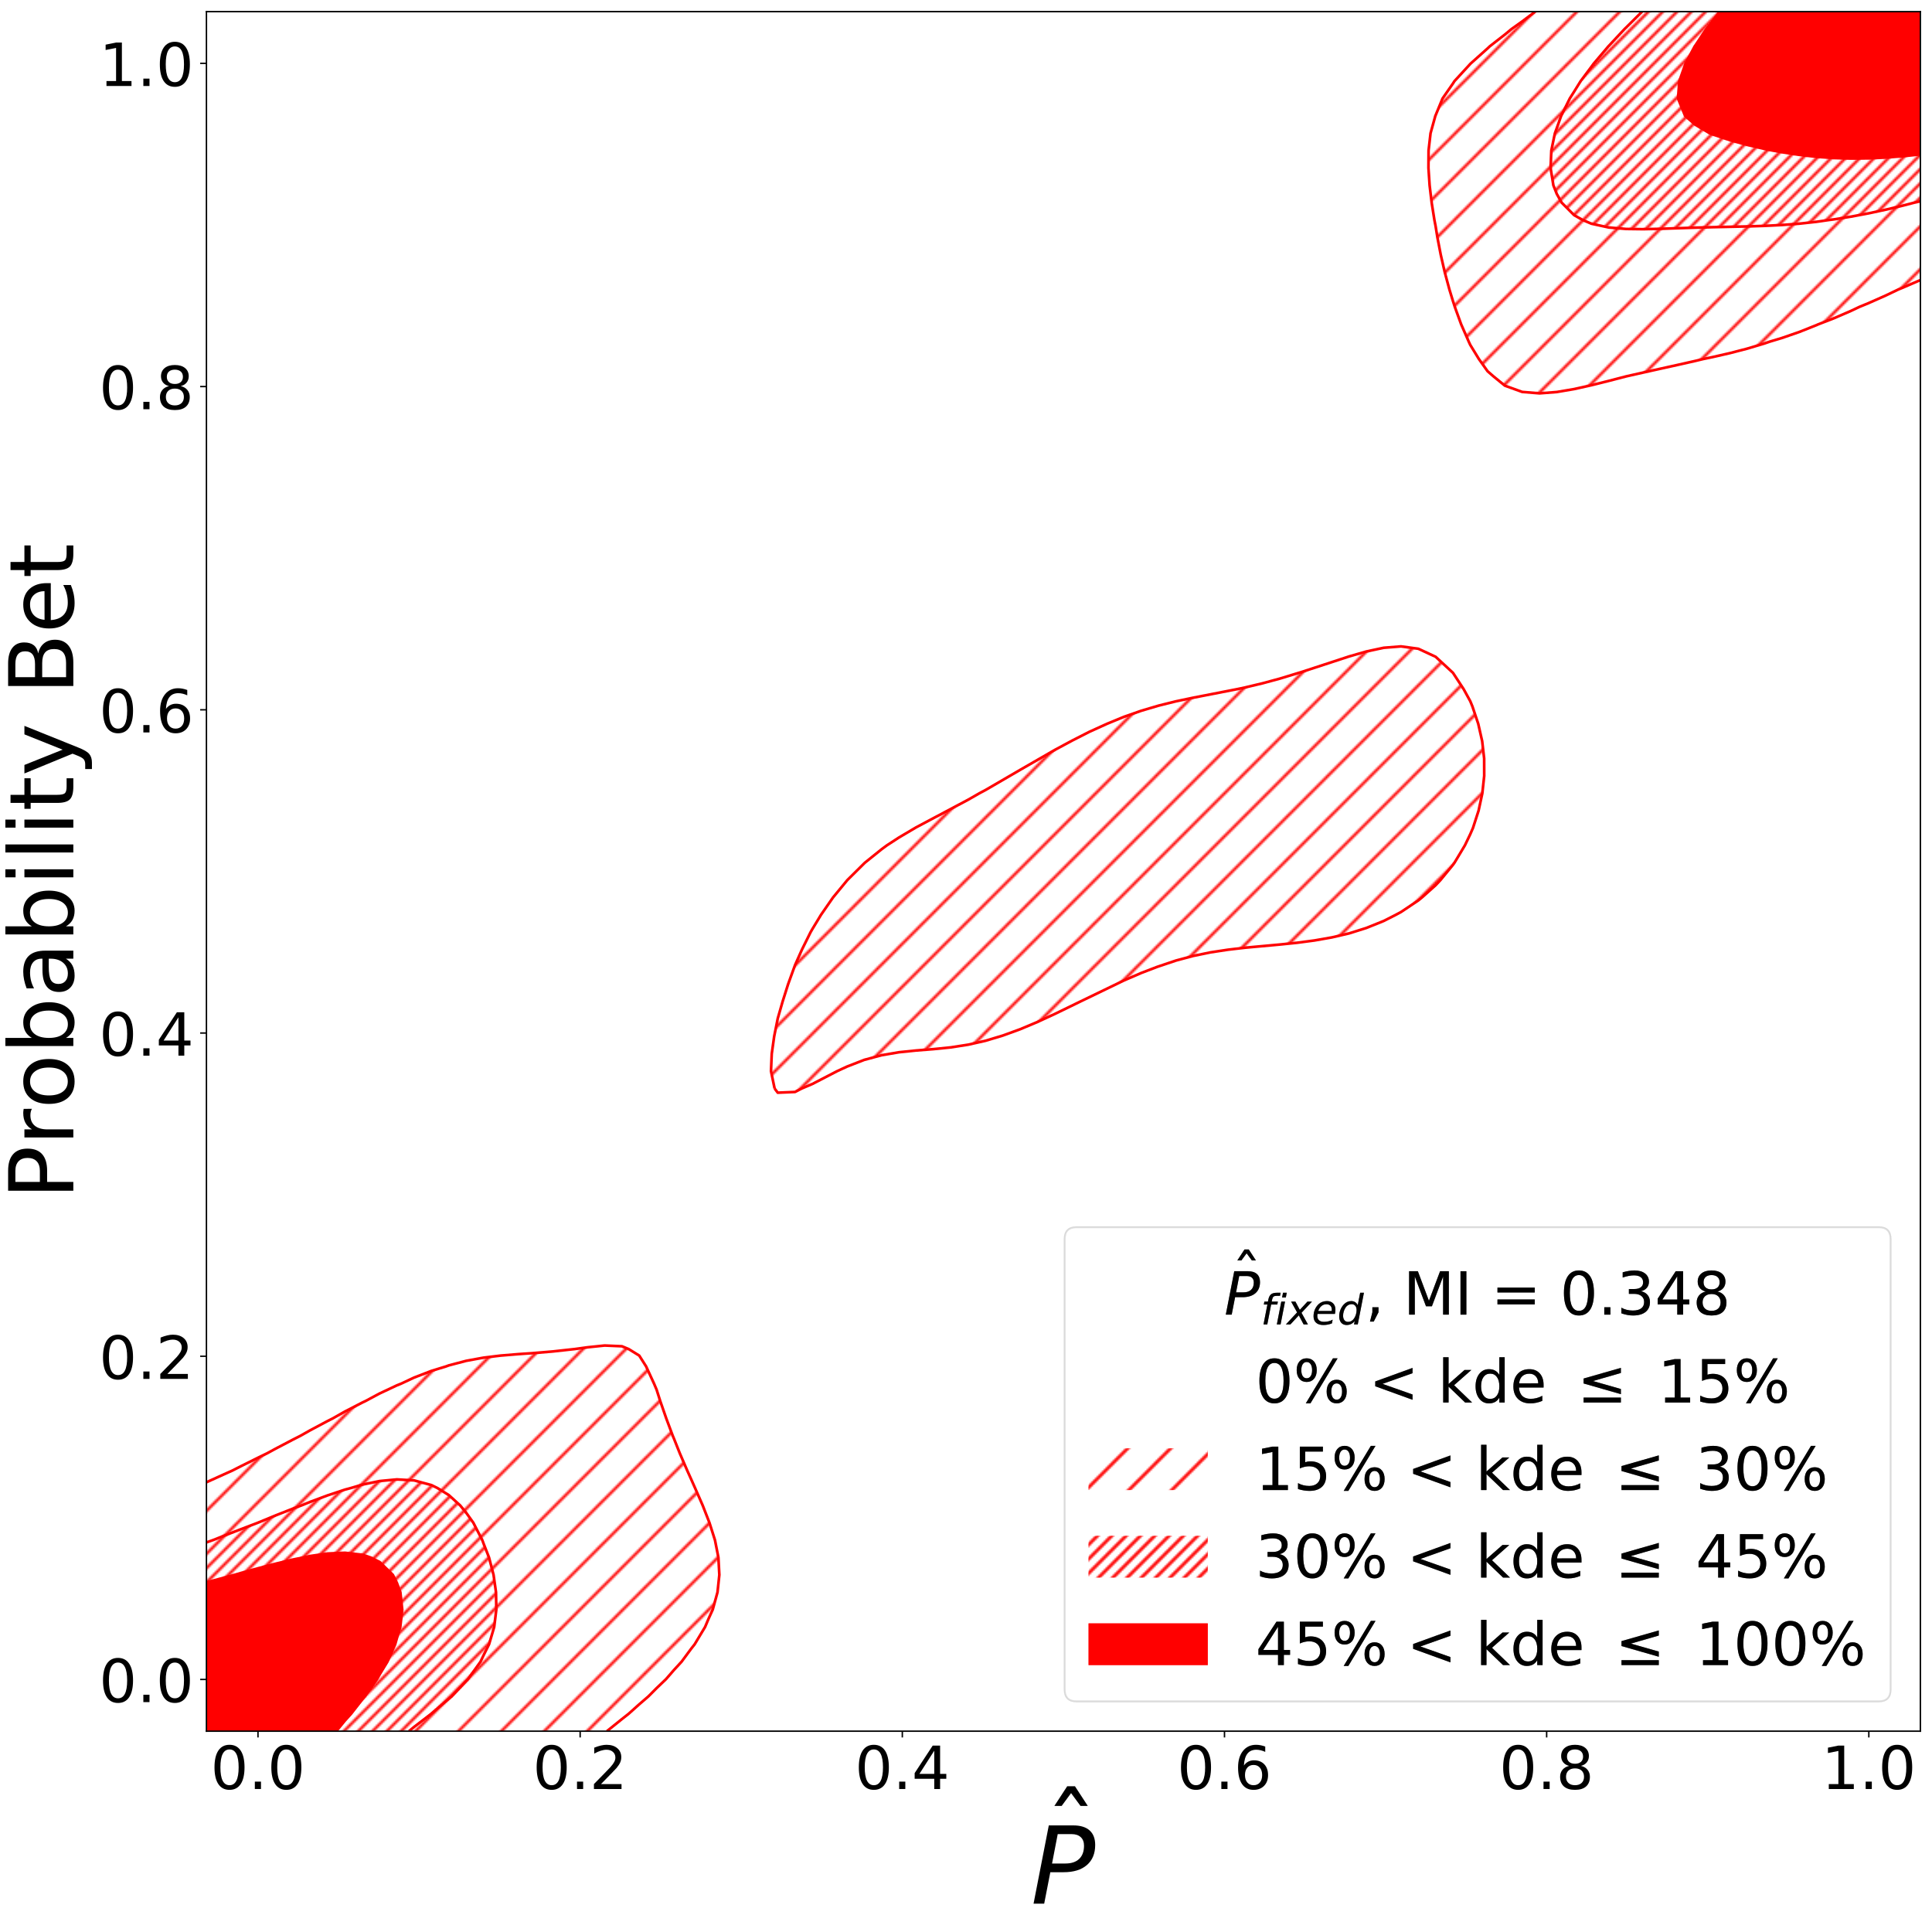<?xml version="1.0" encoding="utf-8" standalone="no"?>
<!DOCTYPE svg PUBLIC "-//W3C//DTD SVG 1.1//EN"
  "http://www.w3.org/Graphics/SVG/1.1/DTD/svg11.dtd">
<!-- Created with matplotlib (https://matplotlib.org/) -->
<svg height="1080pt" version="1.1" viewBox="0 0 1080 1080" width="1080pt" xmlns="http://www.w3.org/2000/svg" xmlns:xlink="http://www.w3.org/1999/xlink">
 <defs>
  <style type="text/css">
*{stroke-linecap:butt;stroke-linejoin:round;}
  </style>
 </defs>
 <g id="figure_1">
  <g id="patch_1">
   <path d="M 0 1080 
L 1080 1080 
L 1080 0 
L 0 0 
z
" style="fill:#ffffff;"/>
  </g>
  <g id="axes_1">
   <g id="patch_2">
    <path d="M 115.401 967.739 
L 1073.5 967.739 
L 1073.5 6.5 
L 115.401 6.5 
z
" style="fill:#ffffff;"/>
   </g>
   <g id="PathCollection_1">
    <path clip-path="url(#p06319712f4)" d="M 115.401 822.097 
L 115.401 812.388 
L 115.401 802.678 
L 115.401 792.969 
L 115.401 783.259 
L 115.401 773.55 
L 115.401 763.84 
L 115.401 754.131 
L 115.401 744.421 
L 115.401 734.712 
L 115.401 725.002 
L 115.401 715.293 
L 115.401 705.583 
L 115.401 695.874 
L 115.401 686.164 
L 115.401 676.455 
L 115.401 666.745 
L 115.401 657.036 
L 115.401 647.326 
L 115.401 637.617 
L 115.401 627.907 
L 115.401 618.198 
L 115.401 608.488 
L 115.401 598.779 
L 115.401 589.069 
L 115.401 579.36 
L 115.401 569.65 
L 115.401 559.941 
L 115.401 550.231 
L 115.401 540.522 
L 115.401 530.812 
L 115.401 521.103 
L 115.401 511.394 
L 115.401 501.684 
L 115.401 491.975 
L 115.401 482.265 
L 115.401 472.556 
L 115.401 462.846 
L 115.401 453.137 
L 115.401 443.427 
L 115.401 433.718 
L 115.401 424.008 
L 115.401 414.299 
L 115.401 404.589 
L 115.401 394.88 
L 115.401 385.17 
L 115.401 375.461 
L 115.401 365.751 
L 115.401 356.042 
L 115.401 346.332 
L 115.401 336.623 
L 115.401 326.913 
L 115.401 317.204 
L 115.401 307.494 
L 115.401 297.785 
L 115.401 288.075 
L 115.401 278.366 
L 115.401 268.656 
L 115.401 258.947 
L 115.401 249.237 
L 115.401 239.528 
L 115.401 229.818 
L 115.401 220.109 
L 115.401 210.399 
L 115.401 200.69 
L 115.401 190.98 
L 115.401 181.271 
L 115.401 171.561 
L 115.401 161.852 
L 115.401 152.143 
L 115.401 142.433 
L 115.401 132.724 
L 115.401 123.014 
L 115.401 113.305 
L 115.401 103.595 
L 115.401 93.886 
L 115.401 84.176 
L 115.401 74.467 
L 115.401 64.757 
L 115.401 55.048 
L 115.401 45.338 
L 115.401 35.629 
L 115.401 25.919 
L 115.401 16.21 
L 115.401 6.5 
L 125.079 6.5 
L 134.757 6.5 
L 144.435 6.5 
L 154.112 6.5 
L 163.79 6.5 
L 173.468 6.5 
L 183.146 6.5 
L 192.823 6.5 
L 202.501 6.5 
L 212.179 6.5 
L 221.857 6.5 
L 231.534 6.5 
L 241.212 6.5 
L 250.89 6.5 
L 260.568 6.5 
L 270.245 6.5 
L 279.923 6.5 
L 289.601 6.5 
L 299.279 6.5 
L 308.957 6.5 
L 318.634 6.5 
L 328.312 6.5 
L 337.99 6.5 
L 347.668 6.5 
L 357.345 6.5 
L 367.023 6.5 
L 376.701 6.5 
L 386.379 6.5 
L 396.056 6.5 
L 405.734 6.5 
L 415.412 6.5 
L 425.09 6.5 
L 434.767 6.5 
L 444.445 6.5 
L 454.123 6.5 
L 463.801 6.5 
L 473.478 6.5 
L 483.156 6.5 
L 492.834 6.5 
L 502.512 6.5 
L 512.19 6.5 
L 521.867 6.5 
L 531.545 6.5 
L 541.223 6.5 
L 550.901 6.5 
L 560.578 6.5 
L 570.256 6.5 
L 579.934 6.5 
L 589.612 6.5 
L 599.289 6.5 
L 608.967 6.5 
L 618.645 6.5 
L 628.323 6.5 
L 638 6.5 
L 647.678 6.5 
L 657.356 6.5 
L 667.034 6.5 
L 676.712 6.5 
L 686.389 6.5 
L 696.067 6.5 
L 705.745 6.5 
L 715.423 6.5 
L 725.1 6.5 
L 734.778 6.5 
L 744.456 6.5 
L 754.134 6.5 
L 763.811 6.5 
L 773.489 6.5 
L 783.167 6.5 
L 792.845 6.5 
L 802.522 6.5 
L 812.2 6.5 
L 821.878 6.5 
L 831.556 6.5 
L 841.233 6.5 
L 850.911 6.5 
L 858.197 6.5 
L 850.911 11.981 
L 844.974 16.21 
L 841.233 19.307 
L 832.757 25.919 
L 831.556 27.068 
L 821.985 35.629 
L 821.878 35.754 
L 813.065 45.338 
L 812.2 46.695 
L 806.387 55.048 
L 802.522 64.441 
L 802.378 64.757 
L 799.686 74.467 
L 798.575 84.176 
L 798.514 93.886 
L 799.161 103.595 
L 800.311 113.305 
L 801.848 123.014 
L 802.522 126.506 
L 803.517 132.724 
L 805.391 142.433 
L 807.617 152.143 
L 810.236 161.852 
L 812.2 168.276 
L 813.255 171.561 
L 816.783 181.271 
L 821.036 190.98 
L 821.878 192.799 
L 826.701 200.69 
L 831.556 207.515 
L 834.867 210.399 
L 841.233 215.586 
L 850.911 219.084 
L 860.589 219.878 
L 870.267 219.135 
L 879.945 217.494 
L 889.622 215.34 
L 899.3 212.924 
L 908.978 210.411 
L 909.021 210.399 
L 918.656 208.234 
L 928.333 206.083 
L 938.011 203.943 
L 947.689 201.76 
L 952.152 200.69 
L 957.367 199.608 
L 967.044 197.394 
L 976.722 194.885 
L 986.4 191.99 
L 989.301 190.98 
L 996.078 188.946 
L 1005.755 185.592 
L 1015.433 181.742 
L 1016.487 181.271 
L 1025.111 177.935 
L 1034.789 173.75 
L 1039.401 171.561 
L 1044.466 169.482 
L 1054.144 165.185 
L 1061.121 161.852 
L 1063.822 160.738 
L 1073.5 156.556 
L 1073.5 161.852 
L 1073.5 171.561 
L 1073.5 181.271 
L 1073.5 190.98 
L 1073.5 200.69 
L 1073.5 210.399 
L 1073.5 220.109 
L 1073.5 229.818 
L 1073.5 239.528 
L 1073.5 249.237 
L 1073.5 258.947 
L 1073.5 268.656 
L 1073.5 278.366 
L 1073.5 288.075 
L 1073.5 297.785 
L 1073.5 307.494 
L 1073.5 317.204 
L 1073.5 326.913 
L 1073.5 336.623 
L 1073.5 346.332 
L 1073.5 356.042 
L 1073.5 365.751 
L 1073.5 375.461 
L 1073.5 385.17 
L 1073.5 394.88 
L 1073.5 404.589 
L 1073.5 414.299 
L 1073.5 424.008 
L 1073.5 433.718 
L 1073.5 443.427 
L 1073.5 453.137 
L 1073.5 462.846 
L 1073.5 472.556 
L 1073.5 482.265 
L 1073.5 491.975 
L 1073.5 501.684 
L 1073.5 511.394 
L 1073.5 521.103 
L 1073.5 530.812 
L 1073.5 540.522 
L 1073.5 550.231 
L 1073.5 559.941 
L 1073.5 569.65 
L 1073.5 579.36 
L 1073.5 589.069 
L 1073.5 598.779 
L 1073.5 608.488 
L 1073.5 618.198 
L 1073.5 627.907 
L 1073.5 637.617 
L 1073.5 647.326 
L 1073.5 657.036 
L 1073.5 666.745 
L 1073.5 676.455 
L 1073.5 686.164 
L 1073.5 695.874 
L 1073.5 705.583 
L 1073.5 715.293 
L 1073.5 725.002 
L 1073.5 734.712 
L 1073.5 744.421 
L 1073.5 754.131 
L 1073.5 763.84 
L 1073.5 773.55 
L 1073.5 783.259 
L 1073.5 792.969 
L 1073.5 802.678 
L 1073.5 812.388 
L 1073.5 822.097 
L 1073.5 831.807 
L 1073.5 841.516 
L 1073.5 851.226 
L 1073.5 860.935 
L 1073.5 870.644 
L 1073.5 880.354 
L 1073.5 890.063 
L 1073.5 899.773 
L 1073.5 909.482 
L 1073.5 919.192 
L 1073.5 928.901 
L 1073.5 938.611 
L 1073.5 948.32 
L 1073.5 958.03 
L 1073.5 967.739 
L 1063.822 967.739 
L 1054.144 967.739 
L 1044.466 967.739 
L 1034.789 967.739 
L 1025.111 967.739 
L 1015.433 967.739 
L 1005.755 967.739 
L 996.078 967.739 
L 986.4 967.739 
L 976.722 967.739 
L 967.044 967.739 
L 957.367 967.739 
L 947.689 967.739 
L 938.011 967.739 
L 928.333 967.739 
L 918.656 967.739 
L 908.978 967.739 
L 899.3 967.739 
L 889.622 967.739 
L 879.945 967.739 
L 870.267 967.739 
L 860.589 967.739 
L 850.911 967.739 
L 841.233 967.739 
L 831.556 967.739 
L 821.878 967.739 
L 812.2 967.739 
L 802.522 967.739 
L 792.845 967.739 
L 783.167 967.739 
L 773.489 967.739 
L 763.811 967.739 
L 754.134 967.739 
L 744.456 967.739 
L 734.778 967.739 
L 725.1 967.739 
L 715.423 967.739 
L 705.745 967.739 
L 696.067 967.739 
L 686.389 967.739 
L 676.712 967.739 
L 667.034 967.739 
L 657.356 967.739 
L 647.678 967.739 
L 638 967.739 
L 628.323 967.739 
L 618.645 967.739 
L 608.967 967.739 
L 599.289 967.739 
L 589.612 967.739 
L 579.934 967.739 
L 570.256 967.739 
L 560.578 967.739 
L 550.901 967.739 
L 541.223 967.739 
L 531.545 967.739 
L 521.867 967.739 
L 512.19 967.739 
L 502.512 967.739 
L 492.834 967.739 
L 483.156 967.739 
L 473.478 967.739 
L 463.801 967.739 
L 454.123 967.739 
L 444.445 967.739 
L 434.767 967.739 
L 425.09 967.739 
L 415.412 967.739 
L 405.734 967.739 
L 396.056 967.739 
L 386.379 967.739 
L 376.701 967.739 
L 367.023 967.739 
L 357.345 967.739 
L 347.668 967.739 
L 339.262 967.739 
L 347.668 960.973 
L 351.404 958.03 
L 357.345 952.71 
L 362.434 948.32 
L 367.023 943.703 
L 372.338 938.611 
L 376.701 933.587 
L 381.011 928.901 
L 386.379 921.635 
L 388.303 919.192 
L 394.148 909.482 
L 396.056 904.966 
L 398.426 899.773 
L 401.091 890.063 
L 402.114 880.354 
L 401.59 870.644 
L 399.672 860.935 
L 396.591 851.226 
L 396.056 849.858 
L 392.801 841.516 
L 388.542 831.807 
L 386.379 826.936 
L 384.199 822.097 
L 380.009 812.388 
L 376.701 804.083 
L 376.101 802.678 
L 372.47 792.969 
L 369.097 783.259 
L 367.023 776.78 
L 365.654 773.55 
L 361.181 763.84 
L 357.345 757.788 
L 351.432 754.131 
L 347.668 752.575 
L 337.99 752.156 
L 328.312 753.158 
L 321.285 754.131 
L 318.634 754.419 
L 308.957 755.479 
L 299.279 756.29 
L 289.601 756.975 
L 279.923 757.772 
L 270.245 758.947 
L 260.568 760.724 
L 250.89 763.263 
L 249.327 763.84 
L 241.212 766.323 
L 231.534 770.054 
L 224.055 773.55 
L 221.857 774.427 
L 212.179 778.978 
L 204.188 783.259 
L 202.501 784.051 
L 192.823 789.046 
L 185.894 792.969 
L 183.146 794.351 
L 173.468 799.499 
L 167.848 802.678 
L 163.79 804.726 
L 154.112 809.799 
L 149.357 812.388 
L 144.435 814.77 
L 134.757 819.577 
L 129.806 822.097 
L 125.079 824.218 
L 115.401 828.6 
z
M 434.767 610.82 
L 444.445 610.41 
L 448.155 608.488 
L 454.123 605.944 
L 463.801 600.916 
L 467.969 598.779 
L 473.478 596.231 
L 483.156 592.459 
L 492.834 589.872 
L 497.365 589.069 
L 502.512 588.215 
L 512.19 587.223 
L 521.867 586.463 
L 531.545 585.483 
L 541.223 583.978 
L 550.901 581.794 
L 558.921 579.36 
L 560.578 578.88 
L 570.256 575.355 
L 579.934 571.287 
L 583.476 569.65 
L 589.612 566.825 
L 599.289 562.132 
L 603.758 559.941 
L 608.967 557.33 
L 618.645 552.606 
L 623.801 550.231 
L 628.323 548.065 
L 638 543.885 
L 646.769 540.522 
L 647.678 540.155 
L 657.356 536.954 
L 667.034 534.365 
L 676.712 532.373 
L 686.389 530.9 
L 687.165 530.812 
L 696.067 529.769 
L 705.745 528.863 
L 715.423 528 
L 725.1 527.006 
L 734.778 525.726 
L 744.456 524.025 
L 754.134 521.78 
L 756.331 521.103 
L 763.811 518.732 
L 773.489 514.827 
L 780.256 511.394 
L 783.167 509.825 
L 792.845 503.352 
L 794.897 501.684 
L 802.522 494.848 
L 805.226 491.975 
L 812.2 483.481 
L 813.071 482.265 
L 818.89 472.556 
L 821.878 466.333 
L 823.399 462.846 
L 826.542 453.137 
L 828.636 443.427 
L 829.68 433.718 
L 829.654 424.008 
L 828.54 414.299 
L 826.338 404.589 
L 823.083 394.88 
L 821.878 391.955 
L 818.15 385.17 
L 812.2 376.093 
L 811.57 375.461 
L 802.522 367.139 
L 799.61 365.751 
L 792.845 362.654 
L 783.167 361.339 
L 773.489 362.112 
L 763.811 364.18 
L 758.509 365.751 
L 754.134 366.963 
L 744.456 370.076 
L 734.778 373.299 
L 728.181 375.461 
L 725.1 376.44 
L 715.423 379.353 
L 705.745 381.973 
L 696.067 384.28 
L 691.902 385.17 
L 686.389 386.314 
L 676.712 388.17 
L 667.034 390.015 
L 657.356 392.046 
L 647.678 394.45 
L 646.309 394.88 
L 638 397.308 
L 628.323 400.694 
L 618.874 404.589 
L 618.645 404.678 
L 608.967 409.09 
L 599.289 414.023 
L 598.795 414.299 
L 589.612 419.227 
L 581.273 424.008 
L 579.934 424.767 
L 570.256 430.373 
L 564.49 433.718 
L 560.578 436.058 
L 550.901 441.634 
L 547.525 443.427 
L 541.223 447.041 
L 531.545 452.232 
L 529.668 453.137 
L 521.867 457.323 
L 512.19 462.457 
L 511.459 462.846 
L 502.512 468.178 
L 495.785 472.556 
L 492.834 474.729 
L 483.465 482.265 
L 483.156 482.548 
L 473.667 491.975 
L 473.478 492.188 
L 465.672 501.684 
L 463.801 504.266 
L 458.945 511.394 
L 454.123 519.354 
L 453.117 521.103 
L 448.304 530.812 
L 444.445 539.449 
L 443.988 540.522 
L 440.54 550.231 
L 437.466 559.941 
L 434.767 569.31 
L 434.676 569.65 
L 432.767 579.36 
L 431.411 589.069 
L 430.991 598.779 
L 433.016 608.488 
z
" style="fill:none;"/>
   </g>
   <g id="PathCollection_2">
    <path clip-path="url(#p06319712f4)" d="M 115.401 860.935 
L 115.401 851.226 
L 115.401 841.516 
L 115.401 831.807 
L 115.401 828.6 
L 125.079 824.218 
L 129.806 822.097 
L 134.757 819.577 
L 144.435 814.77 
L 149.357 812.388 
L 154.112 809.799 
L 163.79 804.726 
L 167.848 802.678 
L 173.468 799.499 
L 183.146 794.351 
L 185.894 792.969 
L 192.823 789.046 
L 202.501 784.051 
L 204.188 783.259 
L 212.179 778.978 
L 221.857 774.427 
L 224.055 773.55 
L 231.534 770.054 
L 241.212 766.323 
L 249.327 763.84 
L 250.89 763.263 
L 260.568 760.724 
L 270.245 758.947 
L 279.923 757.772 
L 289.601 756.975 
L 299.279 756.29 
L 308.957 755.479 
L 318.634 754.419 
L 321.285 754.131 
L 328.312 753.158 
L 337.99 752.156 
L 347.668 752.575 
L 351.432 754.131 
L 357.345 757.788 
L 361.181 763.84 
L 365.654 773.55 
L 367.023 776.78 
L 369.097 783.259 
L 372.47 792.969 
L 376.101 802.678 
L 376.701 804.083 
L 380.009 812.388 
L 384.199 822.097 
L 386.379 826.936 
L 388.542 831.807 
L 392.801 841.516 
L 396.056 849.858 
L 396.591 851.226 
L 399.672 860.935 
L 401.59 870.644 
L 402.114 880.354 
L 401.091 890.063 
L 398.426 899.773 
L 396.056 904.966 
L 394.148 909.482 
L 388.303 919.192 
L 386.379 921.635 
L 381.011 928.901 
L 376.701 933.587 
L 372.338 938.611 
L 367.023 943.703 
L 362.434 948.32 
L 357.345 952.71 
L 351.404 958.03 
L 347.668 960.973 
L 339.262 967.739 
L 337.99 967.739 
L 328.312 967.739 
L 318.634 967.739 
L 308.957 967.739 
L 299.279 967.739 
L 289.601 967.739 
L 279.923 967.739 
L 270.245 967.739 
L 260.568 967.739 
L 250.89 967.739 
L 241.212 967.739 
L 231.534 967.739 
L 228.602 967.739 
L 231.534 965.32 
L 241.04 958.03 
L 241.212 957.872 
L 250.89 949.629 
L 252.475 948.32 
L 260.568 939.751 
L 261.665 938.611 
L 268.605 928.901 
L 270.245 925.458 
L 273.386 919.192 
L 276.257 909.482 
L 277.446 899.773 
L 277.27 890.063 
L 275.899 880.354 
L 273.365 870.644 
L 270.245 862.665 
L 269.609 860.935 
L 264.594 851.226 
L 260.568 845.594 
L 257.224 841.516 
L 250.89 835.764 
L 244.495 831.807 
L 241.212 830.182 
L 231.534 827.564 
L 221.857 826.995 
L 212.179 827.92 
L 202.501 829.93 
L 196.177 831.807 
L 192.823 832.709 
L 183.146 835.92 
L 173.468 839.525 
L 168.602 841.516 
L 163.79 843.308 
L 154.112 847.116 
L 144.435 851.098 
L 144.133 851.226 
L 134.757 854.798 
L 125.079 858.551 
L 119.041 860.935 
L 115.401 862.215 
z
" style="fill:url(#h84b658ed23);"/>
    <path clip-path="url(#p06319712f4)" d="M 433.016 608.488 
L 430.991 598.779 
L 431.411 589.069 
L 432.767 579.36 
L 434.676 569.65 
L 434.767 569.31 
L 437.466 559.941 
L 440.54 550.231 
L 443.988 540.522 
L 444.445 539.449 
L 448.304 530.812 
L 453.117 521.103 
L 454.123 519.354 
L 458.945 511.394 
L 463.801 504.266 
L 465.672 501.684 
L 473.478 492.188 
L 473.667 491.975 
L 483.156 482.548 
L 483.465 482.265 
L 492.834 474.729 
L 495.785 472.556 
L 502.512 468.178 
L 511.459 462.846 
L 512.19 462.457 
L 521.867 457.323 
L 529.668 453.137 
L 531.545 452.232 
L 541.223 447.041 
L 547.525 443.427 
L 550.901 441.634 
L 560.578 436.058 
L 564.49 433.718 
L 570.256 430.373 
L 579.934 424.767 
L 581.273 424.008 
L 589.612 419.227 
L 598.795 414.299 
L 599.289 414.023 
L 608.967 409.09 
L 618.645 404.678 
L 618.874 404.589 
L 628.323 400.694 
L 638 397.308 
L 646.309 394.88 
L 647.678 394.45 
L 657.356 392.046 
L 667.034 390.015 
L 676.712 388.17 
L 686.389 386.314 
L 691.902 385.17 
L 696.067 384.28 
L 705.745 381.973 
L 715.423 379.353 
L 725.1 376.44 
L 728.181 375.461 
L 734.778 373.299 
L 744.456 370.076 
L 754.134 366.963 
L 758.509 365.751 
L 763.811 364.18 
L 773.489 362.112 
L 783.167 361.339 
L 792.845 362.654 
L 799.61 365.751 
L 802.522 367.139 
L 811.57 375.461 
L 812.2 376.093 
L 818.15 385.17 
L 821.878 391.955 
L 823.083 394.88 
L 826.338 404.589 
L 828.54 414.299 
L 829.654 424.008 
L 829.68 433.718 
L 828.636 443.427 
L 826.542 453.137 
L 823.399 462.846 
L 821.878 466.333 
L 818.89 472.556 
L 813.071 482.265 
L 812.2 483.481 
L 805.226 491.975 
L 802.522 494.848 
L 794.897 501.684 
L 792.845 503.352 
L 783.167 509.825 
L 780.256 511.394 
L 773.489 514.827 
L 763.811 518.732 
L 756.331 521.103 
L 754.134 521.78 
L 744.456 524.025 
L 734.778 525.726 
L 725.1 527.006 
L 715.423 528 
L 705.745 528.863 
L 696.067 529.769 
L 687.165 530.812 
L 686.389 530.9 
L 676.712 532.373 
L 667.034 534.365 
L 657.356 536.954 
L 647.678 540.155 
L 646.769 540.522 
L 638 543.885 
L 628.323 548.065 
L 623.801 550.231 
L 618.645 552.606 
L 608.967 557.33 
L 603.758 559.941 
L 599.289 562.132 
L 589.612 566.825 
L 583.476 569.65 
L 579.934 571.287 
L 570.256 575.355 
L 560.578 578.88 
L 558.921 579.36 
L 550.901 581.794 
L 541.223 583.978 
L 531.545 585.483 
L 521.867 586.463 
L 512.19 587.223 
L 502.512 588.215 
L 497.365 589.069 
L 492.834 589.872 
L 483.156 592.459 
L 473.478 596.231 
L 467.969 598.779 
L 463.801 600.916 
L 454.123 605.944 
L 448.155 608.488 
L 444.445 610.41 
L 434.767 610.82 
z
" style="fill:url(#h84b658ed23);"/>
    <path clip-path="url(#p06319712f4)" d="M 801.848 123.014 
L 800.311 113.305 
L 799.161 103.595 
L 798.514 93.886 
L 798.575 84.176 
L 799.686 74.467 
L 802.378 64.757 
L 802.522 64.441 
L 806.387 55.048 
L 812.2 46.695 
L 813.065 45.338 
L 821.878 35.754 
L 821.985 35.629 
L 831.556 27.068 
L 832.757 25.919 
L 841.233 19.307 
L 844.974 16.21 
L 850.911 11.981 
L 858.197 6.5 
L 860.589 6.5 
L 870.267 6.5 
L 879.945 6.5 
L 889.622 6.5 
L 899.3 6.5 
L 908.978 6.5 
L 917.93 6.5 
L 908.978 15.409 
L 908.15 16.21 
L 899.3 25.685 
L 899.075 25.919 
L 890.833 35.629 
L 889.622 37.292 
L 883.599 45.338 
L 879.945 51.231 
L 877.52 55.048 
L 872.71 64.757 
L 870.267 71.561 
L 869.205 74.467 
L 867.196 84.176 
L 866.794 93.886 
L 868.346 103.595 
L 870.267 108.442 
L 873.013 113.305 
L 879.945 120.275 
L 884.819 123.014 
L 889.622 125.052 
L 899.3 127.164 
L 908.978 127.985 
L 918.656 128.11 
L 928.333 127.899 
L 938.011 127.572 
L 947.689 127.254 
L 957.367 126.995 
L 967.044 126.786 
L 976.722 126.571 
L 986.4 126.266 
L 996.078 125.782 
L 1005.755 125.041 
L 1015.433 123.991 
L 1022.172 123.014 
L 1025.111 122.641 
L 1034.789 121.092 
L 1044.466 119.274 
L 1054.144 117.206 
L 1063.822 114.909 
L 1070.003 113.305 
L 1073.5 112.524 
L 1073.5 113.305 
L 1073.5 123.014 
L 1073.5 132.724 
L 1073.5 142.433 
L 1073.5 152.143 
L 1073.5 156.556 
L 1063.822 160.738 
L 1061.121 161.852 
L 1054.144 165.185 
L 1044.466 169.482 
L 1039.401 171.561 
L 1034.789 173.75 
L 1025.111 177.935 
L 1016.487 181.271 
L 1015.433 181.742 
L 1005.755 185.592 
L 996.078 188.946 
L 989.301 190.98 
L 986.4 191.99 
L 976.722 194.885 
L 967.044 197.394 
L 957.367 199.608 
L 952.152 200.69 
L 947.689 201.76 
L 938.011 203.943 
L 928.333 206.083 
L 918.656 208.234 
L 909.021 210.399 
L 908.978 210.411 
L 899.3 212.924 
L 889.622 215.34 
L 879.945 217.494 
L 870.267 219.135 
L 860.589 219.878 
L 850.911 219.084 
L 841.233 215.586 
L 834.867 210.399 
L 831.556 207.515 
L 826.701 200.69 
L 821.878 192.799 
L 821.036 190.98 
L 816.783 181.271 
L 813.255 171.561 
L 812.2 168.276 
L 810.236 161.852 
L 807.617 152.143 
L 805.391 142.433 
L 803.517 132.724 
L 802.522 126.506 
z
" style="fill:url(#h84b658ed23);"/>
   </g>
   <g id="PathCollection_3">
    <path clip-path="url(#p06319712f4)" d="M 115.401 880.354 
L 115.401 870.644 
L 115.401 862.215 
L 119.041 860.935 
L 125.079 858.551 
L 134.757 854.798 
L 144.133 851.226 
L 144.435 851.098 
L 154.112 847.116 
L 163.79 843.308 
L 168.602 841.516 
L 173.468 839.525 
L 183.146 835.92 
L 192.823 832.709 
L 196.177 831.807 
L 202.501 829.93 
L 212.179 827.92 
L 221.857 826.995 
L 231.534 827.564 
L 241.212 830.182 
L 244.495 831.807 
L 250.89 835.764 
L 257.224 841.516 
L 260.568 845.594 
L 264.594 851.226 
L 269.609 860.935 
L 270.245 862.665 
L 273.365 870.644 
L 275.899 880.354 
L 277.27 890.063 
L 277.446 899.773 
L 276.257 909.482 
L 273.386 919.192 
L 270.245 925.458 
L 268.605 928.901 
L 261.665 938.611 
L 260.568 939.751 
L 252.475 948.32 
L 250.89 949.629 
L 241.212 957.872 
L 241.04 958.03 
L 231.534 965.32 
L 228.602 967.739 
L 221.857 967.739 
L 212.179 967.739 
L 202.501 967.739 
L 192.823 967.739 
L 187.967 967.739 
L 192.823 961.827 
L 196.26 958.03 
L 202.501 949.993 
L 203.926 948.32 
L 210.785 938.611 
L 212.179 936.118 
L 216.571 928.901 
L 220.9 919.192 
L 221.857 915.787 
L 223.762 909.482 
L 224.843 899.773 
L 223.809 890.063 
L 221.857 884.857 
L 219.599 880.354 
L 212.179 873.146 
L 207.124 870.644 
L 202.501 869.105 
L 192.823 868.016 
L 183.146 868.438 
L 173.468 869.8 
L 169.513 870.644 
L 163.79 871.789 
L 154.112 874.116 
L 144.435 876.634 
L 134.757 879.29 
L 131.118 880.354 
L 125.079 881.962 
L 115.401 884.578 
z
" style="fill:url(#hd365d32f9a);"/>
    <path clip-path="url(#p06319712f4)" d="M 868.346 103.595 
L 866.794 93.886 
L 867.196 84.176 
L 869.205 74.467 
L 870.267 71.561 
L 872.71 64.757 
L 877.52 55.048 
L 879.945 51.231 
L 883.599 45.338 
L 889.622 37.292 
L 890.833 35.629 
L 899.075 25.919 
L 899.3 25.685 
L 908.15 16.21 
L 908.978 15.409 
L 917.93 6.5 
L 918.656 6.5 
L 928.333 6.5 
L 938.011 6.5 
L 947.689 6.5 
L 957.367 6.5 
L 961.321 6.5 
L 957.367 11.824 
L 953.833 16.21 
L 947.689 25.427 
L 947.332 25.919 
L 942.183 35.629 
L 938.762 45.338 
L 938.019 55.048 
L 941.991 64.757 
L 947.689 69.721 
L 955.683 74.467 
L 957.367 75.13 
L 967.044 78.365 
L 976.722 81.007 
L 986.4 83.242 
L 991.015 84.176 
L 996.078 85.083 
L 1005.755 86.557 
L 1015.433 87.657 
L 1025.111 88.349 
L 1034.789 88.629 
L 1044.466 88.521 
L 1054.144 88.067 
L 1063.822 87.317 
L 1073.5 86.318 
L 1073.5 93.886 
L 1073.5 103.595 
L 1073.5 112.524 
L 1070.003 113.305 
L 1063.822 114.909 
L 1054.144 117.206 
L 1044.466 119.274 
L 1034.789 121.092 
L 1025.111 122.641 
L 1022.172 123.014 
L 1015.433 123.991 
L 1005.755 125.041 
L 996.078 125.782 
L 986.4 126.266 
L 976.722 126.571 
L 967.044 126.786 
L 957.367 126.995 
L 947.689 127.254 
L 938.011 127.572 
L 928.333 127.899 
L 918.656 128.11 
L 908.978 127.985 
L 899.3 127.164 
L 889.622 125.052 
L 884.819 123.014 
L 879.945 120.275 
L 873.013 113.305 
L 870.267 108.442 
z
" style="fill:url(#hd365d32f9a);"/>
   </g>
   <g id="PathCollection_4">
    <path clip-path="url(#p06319712f4)" d="M 115.401 958.03 
L 115.401 948.32 
L 115.401 938.611 
L 115.401 928.901 
L 115.401 919.192 
L 115.401 909.482 
L 115.401 899.773 
L 115.401 890.063 
L 115.401 884.578 
L 125.079 881.962 
L 131.118 880.354 
L 134.757 879.29 
L 144.435 876.634 
L 154.112 874.116 
L 163.79 871.789 
L 169.513 870.644 
L 173.468 869.8 
L 183.146 868.438 
L 192.823 868.016 
L 202.501 869.105 
L 207.124 870.644 
L 212.179 873.146 
L 219.599 880.354 
L 221.857 884.857 
L 223.809 890.063 
L 224.843 899.773 
L 223.762 909.482 
L 221.857 915.787 
L 220.9 919.192 
L 216.571 928.901 
L 212.179 936.118 
L 210.785 938.611 
L 203.926 948.32 
L 202.501 949.993 
L 196.26 958.03 
L 192.823 961.827 
L 187.967 967.739 
L 183.146 967.739 
L 173.468 967.739 
L 163.79 967.739 
L 154.112 967.739 
L 144.435 967.739 
L 134.757 967.739 
L 125.079 967.739 
L 115.401 967.739 
z
" style="fill:url(#hc1ea3a776c);"/>
    <path clip-path="url(#p06319712f4)" d="M 941.991 64.757 
L 938.019 55.048 
L 938.762 45.338 
L 942.183 35.629 
L 947.332 25.919 
L 947.689 25.427 
L 953.833 16.21 
L 957.367 11.824 
L 961.321 6.5 
L 967.044 6.5 
L 976.722 6.5 
L 986.4 6.5 
L 996.078 6.5 
L 1005.755 6.5 
L 1015.433 6.5 
L 1025.111 6.5 
L 1034.789 6.5 
L 1044.466 6.5 
L 1054.144 6.5 
L 1063.822 6.5 
L 1073.482 6.5 
L 1073.5 6.526 
L 1073.5 16.21 
L 1073.5 25.919 
L 1073.5 35.629 
L 1073.5 45.338 
L 1073.5 55.048 
L 1073.5 64.757 
L 1073.5 74.467 
L 1073.5 84.176 
L 1073.5 86.318 
L 1063.822 87.317 
L 1054.144 88.067 
L 1044.466 88.521 
L 1034.789 88.629 
L 1025.111 88.349 
L 1015.433 87.657 
L 1005.755 86.557 
L 996.078 85.083 
L 991.015 84.176 
L 986.4 83.242 
L 976.722 81.007 
L 967.044 78.365 
L 957.367 75.13 
L 955.683 74.467 
L 947.689 69.721 
z
" style="fill:url(#hc1ea3a776c);"/>
   </g>
   <g id="matplotlib.axis_1">
    <g id="xtick_1">
     <g id="line2d_1">
      <defs>
       <path d="M 0 0 
L 0 3.5 
" id="m97ce3380ad" style="stroke:#000000;stroke-width:0.8;"/>
      </defs>
      <g>
       <use style="stroke:#000000;stroke-width:0.8;" x="144.216" xlink:href="#m97ce3380ad" y="967.739"/>
      </g>
     </g>
     <g id="text_1">
      <!-- 0.0 -->
      <defs>
       <path d="M 31.781 66.406 
Q 24.172 66.406 20.328 58.906 
Q 16.5 51.422 16.5 36.375 
Q 16.5 21.391 20.328 13.891 
Q 24.172 6.391 31.781 6.391 
Q 39.453 6.391 43.281 13.891 
Q 47.125 21.391 47.125 36.375 
Q 47.125 51.422 43.281 58.906 
Q 39.453 66.406 31.781 66.406 
z
M 31.781 74.219 
Q 44.047 74.219 50.516 64.516 
Q 56.984 54.828 56.984 36.375 
Q 56.984 17.969 50.516 8.266 
Q 44.047 -1.422 31.781 -1.422 
Q 19.531 -1.422 13.062 8.266 
Q 6.594 17.969 6.594 36.375 
Q 6.594 54.828 13.062 64.516 
Q 19.531 74.219 31.781 74.219 
z
" id="DejaVuSans-48"/>
       <path d="M 10.688 12.406 
L 21 12.406 
L 21 0 
L 10.688 0 
z
" id="DejaVuSans-46"/>
      </defs>
      <g transform="translate(117.711 1000.067)scale(0.333 -0.333)">
       <use xlink:href="#DejaVuSans-48"/>
       <use x="63.623" xlink:href="#DejaVuSans-46"/>
       <use x="95.41" xlink:href="#DejaVuSans-48"/>
      </g>
     </g>
    </g>
    <g id="xtick_2">
     <g id="line2d_2">
      <g>
       <use style="stroke:#000000;stroke-width:0.8;" x="324.31" xlink:href="#m97ce3380ad" y="967.739"/>
      </g>
     </g>
     <g id="text_2">
      <!-- 0.2 -->
      <defs>
       <path d="M 19.188 8.297 
L 53.609 8.297 
L 53.609 0 
L 7.328 0 
L 7.328 8.297 
Q 12.938 14.109 22.625 23.891 
Q 32.328 33.688 34.812 36.531 
Q 39.547 41.844 41.422 45.531 
Q 43.312 49.219 43.312 52.781 
Q 43.312 58.594 39.234 62.25 
Q 35.156 65.922 28.609 65.922 
Q 23.969 65.922 18.812 64.312 
Q 13.672 62.703 7.812 59.422 
L 7.812 69.391 
Q 13.766 71.781 18.938 73 
Q 24.125 74.219 28.422 74.219 
Q 39.75 74.219 46.484 68.547 
Q 53.219 62.891 53.219 53.422 
Q 53.219 48.922 51.531 44.891 
Q 49.859 40.875 45.406 35.406 
Q 44.188 33.984 37.641 27.219 
Q 31.109 20.453 19.188 8.297 
z
" id="DejaVuSans-50"/>
      </defs>
      <g transform="translate(297.805 1000.067)scale(0.333 -0.333)">
       <use xlink:href="#DejaVuSans-48"/>
       <use x="63.623" xlink:href="#DejaVuSans-46"/>
       <use x="95.41" xlink:href="#DejaVuSans-50"/>
      </g>
     </g>
    </g>
    <g id="xtick_3">
     <g id="line2d_3">
      <g>
       <use style="stroke:#000000;stroke-width:0.8;" x="504.404" xlink:href="#m97ce3380ad" y="967.739"/>
      </g>
     </g>
     <g id="text_3">
      <!-- 0.4 -->
      <defs>
       <path d="M 37.797 64.312 
L 12.891 25.391 
L 37.797 25.391 
z
M 35.203 72.906 
L 47.609 72.906 
L 47.609 25.391 
L 58.016 25.391 
L 58.016 17.188 
L 47.609 17.188 
L 47.609 0 
L 37.797 0 
L 37.797 17.188 
L 4.891 17.188 
L 4.891 26.703 
z
" id="DejaVuSans-52"/>
      </defs>
      <g transform="translate(477.898 1000.067)scale(0.333 -0.333)">
       <use xlink:href="#DejaVuSans-48"/>
       <use x="63.623" xlink:href="#DejaVuSans-46"/>
       <use x="95.41" xlink:href="#DejaVuSans-52"/>
      </g>
     </g>
    </g>
    <g id="xtick_4">
     <g id="line2d_4">
      <g>
       <use style="stroke:#000000;stroke-width:0.8;" x="684.497" xlink:href="#m97ce3380ad" y="967.739"/>
      </g>
     </g>
     <g id="text_4">
      <!-- 0.6 -->
      <defs>
       <path d="M 33.016 40.375 
Q 26.375 40.375 22.484 35.828 
Q 18.609 31.297 18.609 23.391 
Q 18.609 15.531 22.484 10.953 
Q 26.375 6.391 33.016 6.391 
Q 39.656 6.391 43.531 10.953 
Q 47.406 15.531 47.406 23.391 
Q 47.406 31.297 43.531 35.828 
Q 39.656 40.375 33.016 40.375 
z
M 52.594 71.297 
L 52.594 62.312 
Q 48.875 64.062 45.094 64.984 
Q 41.312 65.922 37.594 65.922 
Q 27.828 65.922 22.672 59.328 
Q 17.531 52.734 16.797 39.406 
Q 19.672 43.656 24.016 45.922 
Q 28.375 48.188 33.594 48.188 
Q 44.578 48.188 50.953 41.516 
Q 57.328 34.859 57.328 23.391 
Q 57.328 12.156 50.688 5.359 
Q 44.047 -1.422 33.016 -1.422 
Q 20.359 -1.422 13.672 8.266 
Q 6.984 17.969 6.984 36.375 
Q 6.984 53.656 15.188 63.938 
Q 23.391 74.219 37.203 74.219 
Q 40.922 74.219 44.703 73.484 
Q 48.484 72.75 52.594 71.297 
z
" id="DejaVuSans-54"/>
      </defs>
      <g transform="translate(657.992 1000.067)scale(0.333 -0.333)">
       <use xlink:href="#DejaVuSans-48"/>
       <use x="63.623" xlink:href="#DejaVuSans-46"/>
       <use x="95.41" xlink:href="#DejaVuSans-54"/>
      </g>
     </g>
    </g>
    <g id="xtick_5">
     <g id="line2d_5">
      <g>
       <use style="stroke:#000000;stroke-width:0.8;" x="864.591" xlink:href="#m97ce3380ad" y="967.739"/>
      </g>
     </g>
     <g id="text_5">
      <!-- 0.8 -->
      <defs>
       <path d="M 31.781 34.625 
Q 24.75 34.625 20.719 30.859 
Q 16.703 27.094 16.703 20.516 
Q 16.703 13.922 20.719 10.156 
Q 24.75 6.391 31.781 6.391 
Q 38.812 6.391 42.859 10.172 
Q 46.922 13.969 46.922 20.516 
Q 46.922 27.094 42.891 30.859 
Q 38.875 34.625 31.781 34.625 
z
M 21.922 38.812 
Q 15.578 40.375 12.031 44.719 
Q 8.5 49.078 8.5 55.328 
Q 8.5 64.062 14.719 69.141 
Q 20.953 74.219 31.781 74.219 
Q 42.672 74.219 48.875 69.141 
Q 55.078 64.062 55.078 55.328 
Q 55.078 49.078 51.531 44.719 
Q 48 40.375 41.703 38.812 
Q 48.828 37.156 52.797 32.312 
Q 56.781 27.484 56.781 20.516 
Q 56.781 9.906 50.312 4.234 
Q 43.844 -1.422 31.781 -1.422 
Q 19.734 -1.422 13.25 4.234 
Q 6.781 9.906 6.781 20.516 
Q 6.781 27.484 10.781 32.312 
Q 14.797 37.156 21.922 38.812 
z
M 18.312 54.391 
Q 18.312 48.734 21.844 45.562 
Q 25.391 42.391 31.781 42.391 
Q 38.141 42.391 41.719 45.562 
Q 45.312 48.734 45.312 54.391 
Q 45.312 60.062 41.719 63.234 
Q 38.141 66.406 31.781 66.406 
Q 25.391 66.406 21.844 63.234 
Q 18.312 60.062 18.312 54.391 
z
" id="DejaVuSans-56"/>
      </defs>
      <g transform="translate(838.086 1000.067)scale(0.333 -0.333)">
       <use xlink:href="#DejaVuSans-48"/>
       <use x="63.623" xlink:href="#DejaVuSans-46"/>
       <use x="95.41" xlink:href="#DejaVuSans-56"/>
      </g>
     </g>
    </g>
    <g id="xtick_6">
     <g id="line2d_6">
      <g>
       <use style="stroke:#000000;stroke-width:0.8;" x="1044.685" xlink:href="#m97ce3380ad" y="967.739"/>
      </g>
     </g>
     <g id="text_6">
      <!-- 1.0 -->
      <defs>
       <path d="M 12.406 8.297 
L 28.516 8.297 
L 28.516 63.922 
L 10.984 60.406 
L 10.984 69.391 
L 28.422 72.906 
L 38.281 72.906 
L 38.281 8.297 
L 54.391 8.297 
L 54.391 0 
L 12.406 0 
z
" id="DejaVuSans-49"/>
      </defs>
      <g transform="translate(1018.18 1000.067)scale(0.333 -0.333)">
       <use xlink:href="#DejaVuSans-49"/>
       <use x="63.623" xlink:href="#DejaVuSans-46"/>
       <use x="95.41" xlink:href="#DejaVuSans-48"/>
      </g>
     </g>
    </g>
    <g id="text_7">
     <!-- $\hat{P}$ -->
     <defs>
      <path d="M -28.609 79.984 
L -21.391 79.984 
L -9.422 61.625 
L -16.219 61.625 
L -25 73.578 
L -33.797 61.625 
L -40.578 61.625 
z
M -25 56 
z
" id="DejaVuSans-770"/>
      <path d="M 16.891 72.906 
L 39.703 72.906 
Q 49.656 72.906 54.875 68.266 
Q 60.109 63.625 60.109 54.688 
Q 60.109 42.672 52.391 35.984 
Q 44.672 29.297 30.719 29.297 
L 18.312 29.297 
L 12.594 0 
L 2.688 0 
z
M 25.203 64.797 
L 19.922 37.406 
L 32.328 37.406 
Q 40.719 37.406 45.203 41.703 
Q 49.703 46 49.703 54 
Q 49.703 59.125 46.656 61.953 
Q 43.609 64.797 38.094 64.797 
z
" id="DejaVuSans-Oblique-80"/>
     </defs>
     <g transform="translate(576.151 1064.522)scale(0.6 -0.6)">
      <use transform="translate(62.654 30.016)" xlink:href="#DejaVuSans-770"/>
      <use transform="translate(0 0.609)" xlink:href="#DejaVuSans-Oblique-80"/>
     </g>
    </g>
   </g>
   <g id="matplotlib.axis_2">
    <g id="ytick_1">
     <g id="line2d_7">
      <defs>
       <path d="M 0 0 
L -3.5 0 
" id="m11dcf20134" style="stroke:#000000;stroke-width:0.8;"/>
      </defs>
      <g>
       <use style="stroke:#000000;stroke-width:0.8;" x="115.401" xlink:href="#m11dcf20134" y="938.83"/>
      </g>
     </g>
     <g id="text_8">
      <!-- 0.0 -->
      <g transform="translate(55.391 951.494)scale(0.333 -0.333)">
       <use xlink:href="#DejaVuSans-48"/>
       <use x="63.623" xlink:href="#DejaVuSans-46"/>
       <use x="95.41" xlink:href="#DejaVuSans-48"/>
      </g>
     </g>
    </g>
    <g id="ytick_2">
     <g id="line2d_8">
      <g>
       <use style="stroke:#000000;stroke-width:0.8;" x="115.401" xlink:href="#m11dcf20134" y="758.146"/>
      </g>
     </g>
     <g id="text_9">
      <!-- 0.2 -->
      <g transform="translate(55.391 770.81)scale(0.333 -0.333)">
       <use xlink:href="#DejaVuSans-48"/>
       <use x="63.623" xlink:href="#DejaVuSans-46"/>
       <use x="95.41" xlink:href="#DejaVuSans-50"/>
      </g>
     </g>
    </g>
    <g id="ytick_3">
     <g id="line2d_9">
      <g>
       <use style="stroke:#000000;stroke-width:0.8;" x="115.401" xlink:href="#m11dcf20134" y="577.462"/>
      </g>
     </g>
     <g id="text_10">
      <!-- 0.4 -->
      <g transform="translate(55.391 590.126)scale(0.333 -0.333)">
       <use xlink:href="#DejaVuSans-48"/>
       <use x="63.623" xlink:href="#DejaVuSans-46"/>
       <use x="95.41" xlink:href="#DejaVuSans-52"/>
      </g>
     </g>
    </g>
    <g id="ytick_4">
     <g id="line2d_10">
      <g>
       <use style="stroke:#000000;stroke-width:0.8;" x="115.401" xlink:href="#m11dcf20134" y="396.778"/>
      </g>
     </g>
     <g id="text_11">
      <!-- 0.6 -->
      <g transform="translate(55.391 409.442)scale(0.333 -0.333)">
       <use xlink:href="#DejaVuSans-48"/>
       <use x="63.623" xlink:href="#DejaVuSans-46"/>
       <use x="95.41" xlink:href="#DejaVuSans-54"/>
      </g>
     </g>
    </g>
    <g id="ytick_5">
     <g id="line2d_11">
      <g>
       <use style="stroke:#000000;stroke-width:0.8;" x="115.401" xlink:href="#m11dcf20134" y="216.094"/>
      </g>
     </g>
     <g id="text_12">
      <!-- 0.8 -->
      <g transform="translate(55.391 228.758)scale(0.333 -0.333)">
       <use xlink:href="#DejaVuSans-48"/>
       <use x="63.623" xlink:href="#DejaVuSans-46"/>
       <use x="95.41" xlink:href="#DejaVuSans-56"/>
      </g>
     </g>
    </g>
    <g id="ytick_6">
     <g id="line2d_12">
      <g>
       <use style="stroke:#000000;stroke-width:0.8;" x="115.401" xlink:href="#m11dcf20134" y="35.41"/>
      </g>
     </g>
     <g id="text_13">
      <!-- 1.0 -->
      <g transform="translate(55.391 48.074)scale(0.333 -0.333)">
       <use xlink:href="#DejaVuSans-49"/>
       <use x="63.623" xlink:href="#DejaVuSans-46"/>
       <use x="95.41" xlink:href="#DejaVuSans-48"/>
      </g>
     </g>
    </g>
    <g id="text_14">
     <!-- Probability Bet -->
     <defs>
      <path d="M 19.672 64.797 
L 19.672 37.406 
L 32.078 37.406 
Q 38.969 37.406 42.719 40.969 
Q 46.484 44.531 46.484 51.125 
Q 46.484 57.672 42.719 61.234 
Q 38.969 64.797 32.078 64.797 
z
M 9.812 72.906 
L 32.078 72.906 
Q 44.344 72.906 50.609 67.359 
Q 56.891 61.812 56.891 51.125 
Q 56.891 40.328 50.609 34.812 
Q 44.344 29.297 32.078 29.297 
L 19.672 29.297 
L 19.672 0 
L 9.812 0 
z
" id="DejaVuSans-80"/>
      <path d="M 41.109 46.297 
Q 39.594 47.172 37.812 47.578 
Q 36.031 48 33.891 48 
Q 26.266 48 22.188 43.047 
Q 18.109 38.094 18.109 28.812 
L 18.109 0 
L 9.078 0 
L 9.078 54.688 
L 18.109 54.688 
L 18.109 46.188 
Q 20.953 51.172 25.484 53.578 
Q 30.031 56 36.531 56 
Q 37.453 56 38.578 55.875 
Q 39.703 55.766 41.062 55.516 
z
" id="DejaVuSans-114"/>
      <path d="M 30.609 48.391 
Q 23.391 48.391 19.188 42.75 
Q 14.984 37.109 14.984 27.297 
Q 14.984 17.484 19.156 11.844 
Q 23.344 6.203 30.609 6.203 
Q 37.797 6.203 41.984 11.859 
Q 46.188 17.531 46.188 27.297 
Q 46.188 37.016 41.984 42.703 
Q 37.797 48.391 30.609 48.391 
z
M 30.609 56 
Q 42.328 56 49.016 48.375 
Q 55.719 40.766 55.719 27.297 
Q 55.719 13.875 49.016 6.219 
Q 42.328 -1.422 30.609 -1.422 
Q 18.844 -1.422 12.172 6.219 
Q 5.516 13.875 5.516 27.297 
Q 5.516 40.766 12.172 48.375 
Q 18.844 56 30.609 56 
z
" id="DejaVuSans-111"/>
      <path d="M 48.688 27.297 
Q 48.688 37.203 44.609 42.844 
Q 40.531 48.484 33.406 48.484 
Q 26.266 48.484 22.188 42.844 
Q 18.109 37.203 18.109 27.297 
Q 18.109 17.391 22.188 11.75 
Q 26.266 6.109 33.406 6.109 
Q 40.531 6.109 44.609 11.75 
Q 48.688 17.391 48.688 27.297 
z
M 18.109 46.391 
Q 20.953 51.266 25.266 53.625 
Q 29.594 56 35.594 56 
Q 45.562 56 51.781 48.094 
Q 58.016 40.188 58.016 27.297 
Q 58.016 14.406 51.781 6.484 
Q 45.562 -1.422 35.594 -1.422 
Q 29.594 -1.422 25.266 0.953 
Q 20.953 3.328 18.109 8.203 
L 18.109 0 
L 9.078 0 
L 9.078 75.984 
L 18.109 75.984 
z
" id="DejaVuSans-98"/>
      <path d="M 34.281 27.484 
Q 23.391 27.484 19.188 25 
Q 14.984 22.516 14.984 16.5 
Q 14.984 11.719 18.141 8.906 
Q 21.297 6.109 26.703 6.109 
Q 34.188 6.109 38.703 11.406 
Q 43.219 16.703 43.219 25.484 
L 43.219 27.484 
z
M 52.203 31.203 
L 52.203 0 
L 43.219 0 
L 43.219 8.297 
Q 40.141 3.328 35.547 0.953 
Q 30.953 -1.422 24.312 -1.422 
Q 15.922 -1.422 10.953 3.297 
Q 6 8.016 6 15.922 
Q 6 25.141 12.172 29.828 
Q 18.359 34.516 30.609 34.516 
L 43.219 34.516 
L 43.219 35.406 
Q 43.219 41.609 39.141 45 
Q 35.062 48.391 27.688 48.391 
Q 23 48.391 18.547 47.266 
Q 14.109 46.141 10.016 43.891 
L 10.016 52.203 
Q 14.938 54.109 19.578 55.047 
Q 24.219 56 28.609 56 
Q 40.484 56 46.344 49.844 
Q 52.203 43.703 52.203 31.203 
z
" id="DejaVuSans-97"/>
      <path d="M 9.422 54.688 
L 18.406 54.688 
L 18.406 0 
L 9.422 0 
z
M 9.422 75.984 
L 18.406 75.984 
L 18.406 64.594 
L 9.422 64.594 
z
" id="DejaVuSans-105"/>
      <path d="M 9.422 75.984 
L 18.406 75.984 
L 18.406 0 
L 9.422 0 
z
" id="DejaVuSans-108"/>
      <path d="M 18.312 70.219 
L 18.312 54.688 
L 36.812 54.688 
L 36.812 47.703 
L 18.312 47.703 
L 18.312 18.016 
Q 18.312 11.328 20.141 9.422 
Q 21.969 7.516 27.594 7.516 
L 36.812 7.516 
L 36.812 0 
L 27.594 0 
Q 17.188 0 13.234 3.875 
Q 9.281 7.766 9.281 18.016 
L 9.281 47.703 
L 2.688 47.703 
L 2.688 54.688 
L 9.281 54.688 
L 9.281 70.219 
z
" id="DejaVuSans-116"/>
      <path d="M 32.172 -5.078 
Q 28.375 -14.844 24.75 -17.812 
Q 21.141 -20.797 15.094 -20.797 
L 7.906 -20.797 
L 7.906 -13.281 
L 13.188 -13.281 
Q 16.891 -13.281 18.938 -11.516 
Q 21 -9.766 23.484 -3.219 
L 25.094 0.875 
L 2.984 54.688 
L 12.5 54.688 
L 29.594 11.922 
L 46.688 54.688 
L 56.203 54.688 
z
" id="DejaVuSans-121"/>
      <path id="DejaVuSans-32"/>
      <path d="M 19.672 34.812 
L 19.672 8.109 
L 35.5 8.109 
Q 43.453 8.109 47.281 11.406 
Q 51.125 14.703 51.125 21.484 
Q 51.125 28.328 47.281 31.562 
Q 43.453 34.812 35.5 34.812 
z
M 19.672 64.797 
L 19.672 42.828 
L 34.281 42.828 
Q 41.5 42.828 45.031 45.531 
Q 48.578 48.25 48.578 53.812 
Q 48.578 59.328 45.031 62.062 
Q 41.5 64.797 34.281 64.797 
z
M 9.812 72.906 
L 35.016 72.906 
Q 46.297 72.906 52.391 68.219 
Q 58.5 63.531 58.5 54.891 
Q 58.5 48.188 55.375 44.234 
Q 52.25 40.281 46.188 39.312 
Q 53.469 37.75 57.5 32.781 
Q 61.531 27.828 61.531 20.406 
Q 61.531 10.641 54.891 5.312 
Q 48.25 0 35.984 0 
L 9.812 0 
z
" id="DejaVuSans-66"/>
      <path d="M 56.203 29.594 
L 56.203 25.203 
L 14.891 25.203 
Q 15.484 15.922 20.484 11.062 
Q 25.484 6.203 34.422 6.203 
Q 39.594 6.203 44.453 7.469 
Q 49.312 8.734 54.109 11.281 
L 54.109 2.781 
Q 49.266 0.734 44.188 -0.344 
Q 39.109 -1.422 33.891 -1.422 
Q 20.797 -1.422 13.156 6.188 
Q 5.516 13.812 5.516 26.812 
Q 5.516 40.234 12.766 48.109 
Q 20.016 56 32.328 56 
Q 43.359 56 49.781 48.891 
Q 56.203 41.797 56.203 29.594 
z
M 47.219 32.234 
Q 47.125 39.594 43.094 43.984 
Q 39.062 48.391 32.422 48.391 
Q 24.906 48.391 20.391 44.141 
Q 15.875 39.891 15.188 32.172 
z
" id="DejaVuSans-101"/>
     </defs>
     <g transform="translate(40.992 670.534)rotate(-90)scale(0.5 -0.5)">
      <use xlink:href="#DejaVuSans-80"/>
      <use x="60.287" xlink:href="#DejaVuSans-114"/>
      <use x="101.369" xlink:href="#DejaVuSans-111"/>
      <use x="162.551" xlink:href="#DejaVuSans-98"/>
      <use x="226.027" xlink:href="#DejaVuSans-97"/>
      <use x="287.307" xlink:href="#DejaVuSans-98"/>
      <use x="350.783" xlink:href="#DejaVuSans-105"/>
      <use x="378.566" xlink:href="#DejaVuSans-108"/>
      <use x="406.35" xlink:href="#DejaVuSans-105"/>
      <use x="434.133" xlink:href="#DejaVuSans-116"/>
      <use x="473.342" xlink:href="#DejaVuSans-121"/>
      <use x="532.521" xlink:href="#DejaVuSans-32"/>
      <use x="564.309" xlink:href="#DejaVuSans-66"/>
      <use x="632.912" xlink:href="#DejaVuSans-101"/>
      <use x="694.436" xlink:href="#DejaVuSans-116"/>
     </g>
    </g>
   </g>
   <g id="LineCollection_1"/>
   <g id="LineCollection_2">
    <path clip-path="url(#p06319712f4)" d="M 115.401 828.6 
L 125.079 824.218 
L 129.806 822.097 
L 134.757 819.577 
L 144.435 814.77 
L 149.357 812.388 
L 154.112 809.799 
L 163.79 804.726 
L 167.848 802.678 
L 173.468 799.499 
L 183.146 794.351 
L 185.894 792.969 
L 192.823 789.046 
L 202.501 784.051 
L 204.188 783.259 
L 212.179 778.978 
L 221.857 774.427 
L 224.055 773.55 
L 231.534 770.054 
L 241.212 766.323 
L 249.327 763.84 
L 250.89 763.263 
L 260.568 760.724 
L 270.245 758.947 
L 279.923 757.772 
L 289.601 756.975 
L 299.279 756.29 
L 308.957 755.479 
L 318.634 754.419 
L 321.285 754.131 
L 328.312 753.158 
L 337.99 752.156 
L 347.668 752.575 
L 351.432 754.131 
L 357.345 757.788 
L 361.181 763.84 
L 365.654 773.55 
L 367.023 776.78 
L 369.097 783.259 
L 372.47 792.969 
L 376.101 802.678 
L 376.701 804.083 
L 380.009 812.388 
L 384.199 822.097 
L 386.379 826.936 
L 388.542 831.807 
L 392.801 841.516 
L 396.056 849.858 
L 396.591 851.226 
L 399.672 860.935 
L 401.59 870.644 
L 402.114 880.354 
L 401.091 890.063 
L 398.426 899.773 
L 396.056 904.966 
L 394.148 909.482 
L 388.303 919.192 
L 386.379 921.635 
L 381.011 928.901 
L 376.701 933.587 
L 372.338 938.611 
L 367.023 943.703 
L 362.434 948.32 
L 357.345 952.71 
L 351.404 958.03 
L 347.668 960.973 
L 339.262 967.739 
" style="fill:none;stroke:#ff0000;stroke-width:1.5;"/>
    <path clip-path="url(#p06319712f4)" d="M 1073.5 156.556 
L 1063.822 160.738 
L 1061.121 161.852 
L 1054.144 165.185 
L 1044.466 169.482 
L 1039.401 171.561 
L 1034.789 173.75 
L 1025.111 177.935 
L 1016.487 181.271 
L 1015.433 181.742 
L 1005.755 185.592 
L 996.078 188.946 
L 989.301 190.98 
L 986.4 191.99 
L 976.722 194.885 
L 967.044 197.394 
L 957.367 199.608 
L 952.152 200.69 
L 947.689 201.76 
L 938.011 203.943 
L 928.333 206.083 
L 918.656 208.234 
L 909.021 210.399 
L 908.978 210.411 
L 899.3 212.924 
L 889.622 215.34 
L 879.945 217.494 
L 870.267 219.135 
L 860.589 219.878 
L 850.911 219.084 
L 841.233 215.586 
L 834.867 210.399 
L 831.556 207.515 
L 826.701 200.69 
L 821.878 192.799 
L 821.036 190.98 
L 816.783 181.271 
L 813.255 171.561 
L 812.2 168.276 
L 810.236 161.852 
L 807.617 152.143 
L 805.391 142.433 
L 803.517 132.724 
L 802.522 126.506 
L 801.848 123.014 
L 800.311 113.305 
L 799.161 103.595 
L 798.514 93.886 
L 798.575 84.176 
L 799.686 74.467 
L 802.378 64.757 
L 802.522 64.441 
L 806.387 55.048 
L 812.2 46.695 
L 813.065 45.338 
L 821.878 35.754 
L 821.985 35.629 
L 831.556 27.068 
L 832.757 25.919 
L 841.233 19.307 
L 844.974 16.21 
L 850.911 11.981 
L 858.197 6.5 
" style="fill:none;stroke:#ff0000;stroke-width:1.5;"/>
    <path clip-path="url(#p06319712f4)" d="M 433.016 608.488 
L 430.991 598.779 
L 431.411 589.069 
L 432.767 579.36 
L 434.767 569.31 
L 437.466 559.941 
L 440.54 550.231 
L 444.445 539.449 
L 448.304 530.812 
L 453.117 521.103 
L 454.123 519.354 
L 458.945 511.394 
L 465.672 501.684 
L 473.667 491.975 
L 483.465 482.265 
L 492.834 474.729 
L 495.785 472.556 
L 502.512 468.178 
L 512.19 462.457 
L 541.223 447.041 
L 547.525 443.427 
L 550.901 441.634 
L 570.256 430.373 
L 589.612 419.227 
L 599.289 414.023 
L 608.967 409.09 
L 618.874 404.589 
L 628.323 400.694 
L 638 397.308 
L 647.678 394.45 
L 657.356 392.046 
L 667.034 390.015 
L 691.902 385.17 
L 696.067 384.28 
L 705.745 381.973 
L 715.423 379.353 
L 728.181 375.461 
L 754.134 366.963 
L 763.811 364.18 
L 773.489 362.112 
L 783.167 361.339 
L 792.845 362.654 
L 802.522 367.139 
L 812.2 376.093 
L 818.15 385.17 
L 821.878 391.955 
L 823.083 394.88 
L 826.338 404.589 
L 828.54 414.299 
L 829.654 424.008 
L 829.68 433.718 
L 828.636 443.427 
L 826.542 453.137 
L 823.399 462.846 
L 821.878 466.333 
L 818.89 472.556 
L 813.071 482.265 
L 812.2 483.481 
L 805.226 491.975 
L 802.522 494.848 
L 794.897 501.684 
L 792.845 503.352 
L 783.167 509.825 
L 780.256 511.394 
L 773.489 514.827 
L 763.811 518.732 
L 754.134 521.78 
L 744.456 524.025 
L 734.778 525.726 
L 725.1 527.006 
L 715.423 528 
L 696.067 529.769 
L 686.389 530.9 
L 676.712 532.373 
L 667.034 534.365 
L 657.356 536.954 
L 646.769 540.522 
L 638 543.885 
L 628.323 548.065 
L 603.758 559.941 
L 589.612 566.825 
L 579.934 571.287 
L 570.256 575.355 
L 560.578 578.88 
L 550.901 581.794 
L 541.223 583.978 
L 531.545 585.483 
L 521.867 586.463 
L 512.19 587.223 
L 502.512 588.215 
L 492.834 589.872 
L 483.156 592.459 
L 473.478 596.231 
L 467.969 598.779 
L 454.123 605.944 
L 448.155 608.488 
L 444.445 610.41 
L 434.767 610.82 
L 433.016 608.488 
L 433.016 608.488 
" style="fill:none;stroke:#ff0000;stroke-width:1.5;"/>
   </g>
   <g id="LineCollection_3">
    <path clip-path="url(#p06319712f4)" d="M 115.401 862.215 
L 119.041 860.935 
L 125.079 858.551 
L 134.757 854.798 
L 144.133 851.226 
L 144.435 851.098 
L 154.112 847.116 
L 163.79 843.308 
L 168.602 841.516 
L 173.468 839.525 
L 183.146 835.92 
L 192.823 832.709 
L 196.177 831.807 
L 202.501 829.93 
L 212.179 827.92 
L 221.857 826.995 
L 231.534 827.564 
L 241.212 830.182 
L 244.495 831.807 
L 250.89 835.764 
L 257.224 841.516 
L 260.568 845.594 
L 264.594 851.226 
L 269.609 860.935 
L 270.245 862.665 
L 273.365 870.644 
L 275.899 880.354 
L 277.27 890.063 
L 277.446 899.773 
L 276.257 909.482 
L 273.386 919.192 
L 270.245 925.458 
L 268.605 928.901 
L 261.665 938.611 
L 260.568 939.751 
L 252.475 948.32 
L 250.89 949.629 
L 241.212 957.872 
L 241.04 958.03 
L 231.534 965.32 
L 228.602 967.739 
" style="fill:none;stroke:#ff0000;stroke-width:1.5;"/>
    <path clip-path="url(#p06319712f4)" d="M 1073.5 112.524 
L 1070.003 113.305 
L 1063.822 114.909 
L 1054.144 117.206 
L 1044.466 119.274 
L 1034.789 121.092 
L 1025.111 122.641 
L 1022.172 123.014 
L 1015.433 123.991 
L 1005.755 125.041 
L 996.078 125.782 
L 986.4 126.266 
L 976.722 126.571 
L 967.044 126.786 
L 957.367 126.995 
L 947.689 127.254 
L 938.011 127.572 
L 928.333 127.899 
L 918.656 128.11 
L 908.978 127.985 
L 899.3 127.164 
L 889.622 125.052 
L 884.819 123.014 
L 879.945 120.275 
L 873.013 113.305 
L 870.267 108.442 
L 868.346 103.595 
L 866.794 93.886 
L 867.196 84.176 
L 869.205 74.467 
L 870.267 71.561 
L 872.71 64.757 
L 877.52 55.048 
L 879.945 51.231 
L 883.599 45.338 
L 889.622 37.292 
L 890.833 35.629 
L 899.075 25.919 
L 899.3 25.685 
L 908.15 16.21 
L 908.978 15.409 
L 917.93 6.5 
" style="fill:none;stroke:#ff0000;stroke-width:1.5;"/>
   </g>
   <g id="LineCollection_4">
    <path clip-path="url(#p06319712f4)" d="M 115.401 884.578 
L 125.079 881.962 
L 131.118 880.354 
L 134.757 879.29 
L 144.435 876.634 
L 154.112 874.116 
L 163.79 871.789 
L 169.513 870.644 
L 173.468 869.8 
L 183.146 868.438 
L 192.823 868.016 
L 202.501 869.105 
L 207.124 870.644 
L 212.179 873.146 
L 219.599 880.354 
L 221.857 884.857 
L 223.809 890.063 
L 224.843 899.773 
L 223.762 909.482 
L 221.857 915.787 
L 220.9 919.192 
L 216.571 928.901 
L 212.179 936.118 
L 210.785 938.611 
L 203.926 948.32 
L 202.501 949.993 
L 196.26 958.03 
L 192.823 961.827 
L 187.967 967.739 
" style="fill:none;stroke:#ff0000;stroke-width:1.5;"/>
    <path clip-path="url(#p06319712f4)" d="M 1073.5 86.318 
L 1063.822 87.317 
L 1054.144 88.067 
L 1044.466 88.521 
L 1034.789 88.629 
L 1025.111 88.349 
L 1015.433 87.657 
L 1005.755 86.557 
L 996.078 85.083 
L 991.015 84.176 
L 986.4 83.242 
L 976.722 81.007 
L 967.044 78.365 
L 957.367 75.13 
L 955.683 74.467 
L 947.689 69.721 
L 941.991 64.757 
L 938.019 55.048 
L 938.762 45.338 
L 942.183 35.629 
L 947.332 25.919 
L 947.689 25.427 
L 953.833 16.21 
L 957.367 11.824 
L 961.321 6.5 
" style="fill:none;stroke:#ff0000;stroke-width:1.5;"/>
   </g>
   <g id="LineCollection_5">
    <path clip-path="url(#p06319712f4)" d="M 1073.5 6.526 
L 1073.482 6.5 
" style="fill:none;stroke:#ff0000;stroke-width:1.5;"/>
   </g>
   <g id="patch_3">
    <path d="M 115.401 967.739 
L 115.401 6.5 
" style="fill:none;stroke:#000000;stroke-linecap:square;stroke-linejoin:miter;stroke-width:0.8;"/>
   </g>
   <g id="patch_4">
    <path d="M 1073.5 967.739 
L 1073.5 6.5 
" style="fill:none;stroke:#000000;stroke-linecap:square;stroke-linejoin:miter;stroke-width:0.8;"/>
   </g>
   <g id="patch_5">
    <path d="M 115.401 967.739 
L 1073.5 967.739 
" style="fill:none;stroke:#000000;stroke-linecap:square;stroke-linejoin:miter;stroke-width:0.8;"/>
   </g>
   <g id="patch_6">
    <path d="M 115.401 6.5 
L 1073.5 6.5 
" style="fill:none;stroke:#000000;stroke-linecap:square;stroke-linejoin:miter;stroke-width:0.8;"/>
   </g>
   <g id="legend_1">
    <g id="patch_7">
     <path d="M 601.833 951.073 
L 1050.166 951.073 
Q 1056.833 951.073 1056.833 944.406 
L 1056.833 692.698 
Q 1056.833 686.031 1050.166 686.031 
L 601.833 686.031 
Q 595.166 686.031 595.166 692.698 
L 595.166 944.406 
Q 595.166 951.073 601.833 951.073 
z
" style="fill:#ffffff;opacity:0.5;stroke:#cccccc;stroke-linejoin:miter;"/>
    </g>
    <g id="text_15">
     <!-- $\hat{P}_{fixed}$, MI = 0.348 -->
     <defs>
      <path d="M 47.797 75.984 
L 46.391 68.5 
L 37.797 68.5 
Q 32.906 68.5 30.688 66.578 
Q 28.469 64.656 27.391 59.516 
L 26.422 54.688 
L 41.219 54.688 
L 39.891 47.703 
L 25.094 47.703 
L 15.828 0 
L 6.781 0 
L 16.109 47.703 
L 7.516 47.703 
L 8.797 54.688 
L 17.391 54.688 
L 18.109 58.5 
Q 19.969 68.172 24.625 72.078 
Q 29.297 75.984 39.312 75.984 
z
" id="DejaVuSans-Oblique-102"/>
      <path d="M 18.312 75.984 
L 27.297 75.984 
L 25.094 64.594 
L 16.109 64.594 
z
M 14.203 54.688 
L 23.188 54.688 
L 12.5 0 
L 3.516 0 
z
" id="DejaVuSans-Oblique-105"/>
      <path d="M 60.016 54.688 
L 34.906 27.875 
L 50.297 0 
L 39.984 0 
L 28.422 21.688 
L 8.297 0 
L -2.594 0 
L 24.312 28.812 
L 10.016 54.688 
L 20.312 54.688 
L 30.812 34.906 
L 49.125 54.688 
z
" id="DejaVuSans-Oblique-120"/>
      <path d="M 48.094 32.234 
Q 48.25 33.016 48.312 33.844 
Q 48.391 34.672 48.391 35.5 
Q 48.391 41.453 44.891 44.922 
Q 41.406 48.391 35.406 48.391 
Q 28.719 48.391 23.578 44.156 
Q 18.453 39.938 15.828 32.172 
z
M 55.906 25.203 
L 14.109 25.203 
Q 13.812 23.344 13.719 22.266 
Q 13.625 21.188 13.625 20.406 
Q 13.625 13.625 17.797 9.906 
Q 21.969 6.203 29.594 6.203 
Q 35.453 6.203 40.672 7.516 
Q 45.906 8.844 50.391 11.375 
L 48.688 2.484 
Q 43.844 0.531 38.688 -0.438 
Q 33.547 -1.422 28.219 -1.422 
Q 16.844 -1.422 10.719 4.016 
Q 4.594 9.469 4.594 19.484 
Q 4.594 28.031 7.641 35.375 
Q 10.688 42.719 16.609 48.484 
Q 20.406 52.094 25.656 54.047 
Q 30.906 56 36.812 56 
Q 46.094 56 51.578 50.438 
Q 57.078 44.875 57.078 35.5 
Q 57.078 33.25 56.781 30.688 
Q 56.5 28.125 55.906 25.203 
z
" id="DejaVuSans-Oblique-101"/>
      <path d="M 41.797 8.203 
Q 38.188 3.469 33.25 1.016 
Q 28.328 -1.422 22.312 -1.422 
Q 14.109 -1.422 9.344 4.172 
Q 4.594 9.766 4.594 19.484 
Q 4.594 27.594 7.469 34.938 
Q 10.359 42.281 15.828 48.094 
Q 19.438 51.953 23.969 53.969 
Q 28.516 56 33.5 56 
Q 38.766 56 42.797 53.453 
Q 46.828 50.922 49.031 46.188 
L 54.891 75.984 
L 63.922 75.984 
L 49.125 0 
L 40.094 0 
z
M 13.922 21.094 
Q 13.922 14.016 17.109 10.062 
Q 20.312 6.109 25.984 6.109 
Q 30.172 6.109 33.766 8.125 
Q 37.359 10.156 40.094 14.109 
Q 42.969 18.219 44.625 23.578 
Q 46.297 28.953 46.297 34.188 
Q 46.297 40.969 43.094 44.766 
Q 39.891 48.578 34.281 48.578 
Q 30.031 48.578 26.359 46.578 
Q 22.703 44.578 20.125 40.828 
Q 17.281 36.766 15.594 31.391 
Q 13.922 26.031 13.922 21.094 
z
" id="DejaVuSans-Oblique-100"/>
      <path d="M 11.719 12.406 
L 22.016 12.406 
L 22.016 4 
L 14.016 -11.625 
L 7.719 -11.625 
L 11.719 4 
z
" id="DejaVuSans-44"/>
      <path d="M 9.812 72.906 
L 24.516 72.906 
L 43.109 23.297 
L 61.812 72.906 
L 76.516 72.906 
L 76.516 0 
L 66.891 0 
L 66.891 64.016 
L 48.094 14.016 
L 38.188 14.016 
L 19.391 64.016 
L 19.391 0 
L 9.812 0 
z
" id="DejaVuSans-77"/>
      <path d="M 9.812 72.906 
L 19.672 72.906 
L 19.672 0 
L 9.812 0 
z
" id="DejaVuSans-73"/>
      <path d="M 10.594 45.406 
L 73.188 45.406 
L 73.188 37.203 
L 10.594 37.203 
z
M 10.594 25.484 
L 73.188 25.484 
L 73.188 17.188 
L 10.594 17.188 
z
" id="DejaVuSans-61"/>
      <path d="M 40.578 39.312 
Q 47.656 37.797 51.625 33 
Q 55.609 28.219 55.609 21.188 
Q 55.609 10.406 48.188 4.484 
Q 40.766 -1.422 27.094 -1.422 
Q 22.516 -1.422 17.656 -0.516 
Q 12.797 0.391 7.625 2.203 
L 7.625 11.719 
Q 11.719 9.328 16.594 8.109 
Q 21.484 6.891 26.812 6.891 
Q 36.078 6.891 40.938 10.547 
Q 45.797 14.203 45.797 21.188 
Q 45.797 27.641 41.281 31.266 
Q 36.766 34.906 28.719 34.906 
L 20.219 34.906 
L 20.219 43.016 
L 29.109 43.016 
Q 36.375 43.016 40.234 45.922 
Q 44.094 48.828 44.094 54.297 
Q 44.094 59.906 40.109 62.906 
Q 36.141 65.922 28.719 65.922 
Q 24.656 65.922 20.016 65.031 
Q 15.375 64.156 9.812 62.312 
L 9.812 71.094 
Q 15.438 72.656 20.344 73.438 
Q 25.25 74.219 29.594 74.219 
Q 40.828 74.219 47.359 69.109 
Q 53.906 64.016 53.906 55.328 
Q 53.906 49.266 50.438 45.094 
Q 46.969 40.922 40.578 39.312 
z
" id="DejaVuSans-51"/>
     </defs>
     <g transform="translate(684.333 735.099)scale(0.333 -0.333)">
      <use transform="translate(62.654 30.016)" xlink:href="#DejaVuSans-770"/>
      <use transform="translate(0 0.609)" xlink:href="#DejaVuSans-Oblique-80"/>
      <use transform="translate(61.26 -15.797)scale(0.7)" xlink:href="#DejaVuSans-Oblique-102"/>
      <use transform="translate(85.903 -15.797)scale(0.7)" xlink:href="#DejaVuSans-Oblique-105"/>
      <use transform="translate(105.352 -15.797)scale(0.7)" xlink:href="#DejaVuSans-Oblique-120"/>
      <use transform="translate(146.777 -15.797)scale(0.7)" xlink:href="#DejaVuSans-Oblique-101"/>
      <use transform="translate(189.844 -15.797)scale(0.7)" xlink:href="#DejaVuSans-Oblique-100"/>
      <use transform="translate(237.012 0.609)" xlink:href="#DejaVuSans-44"/>
      <use transform="translate(268.799 0.609)" xlink:href="#DejaVuSans-32"/>
      <use transform="translate(300.586 0.609)" xlink:href="#DejaVuSans-77"/>
      <use transform="translate(386.865 0.609)" xlink:href="#DejaVuSans-73"/>
      <use transform="translate(416.357 0.609)" xlink:href="#DejaVuSans-32"/>
      <use transform="translate(448.145 0.609)" xlink:href="#DejaVuSans-61"/>
      <use transform="translate(531.934 0.609)" xlink:href="#DejaVuSans-32"/>
      <use transform="translate(563.721 0.609)" xlink:href="#DejaVuSans-48"/>
      <use transform="translate(627.344 0.609)" xlink:href="#DejaVuSans-46"/>
      <use transform="translate(659.131 0.609)" xlink:href="#DejaVuSans-51"/>
      <use transform="translate(722.754 0.609)" xlink:href="#DejaVuSans-52"/>
      <use transform="translate(786.377 0.609)" xlink:href="#DejaVuSans-56"/>
     </g>
    </g>
    <g id="patch_8">
     <path d="M 608.5 784.026 
L 675.166 784.026 
L 675.166 760.692 
L 608.5 760.692 
z
" style="fill:none;"/>
    </g>
    <g id="text_16">
     <!-- 0% &lt; kde $\leq$ 15% -->
     <defs>
      <path d="M 72.703 32.078 
Q 68.453 32.078 66.031 28.469 
Q 63.625 24.859 63.625 18.406 
Q 63.625 12.062 66.031 8.422 
Q 68.453 4.781 72.703 4.781 
Q 76.859 4.781 79.266 8.422 
Q 81.688 12.062 81.688 18.406 
Q 81.688 24.812 79.266 28.438 
Q 76.859 32.078 72.703 32.078 
z
M 72.703 38.281 
Q 80.422 38.281 84.953 32.906 
Q 89.5 27.547 89.5 18.406 
Q 89.5 9.281 84.938 3.922 
Q 80.375 -1.422 72.703 -1.422 
Q 64.891 -1.422 60.344 3.922 
Q 55.812 9.281 55.812 18.406 
Q 55.812 27.594 60.375 32.938 
Q 64.938 38.281 72.703 38.281 
z
M 22.312 68.016 
Q 18.109 68.016 15.688 64.375 
Q 13.281 60.75 13.281 54.391 
Q 13.281 47.953 15.672 44.328 
Q 18.062 40.719 22.312 40.719 
Q 26.562 40.719 28.969 44.328 
Q 31.391 47.953 31.391 54.391 
Q 31.391 60.688 28.953 64.344 
Q 26.516 68.016 22.312 68.016 
z
M 66.406 74.219 
L 74.219 74.219 
L 28.609 -1.422 
L 20.797 -1.422 
z
M 22.312 74.219 
Q 30.031 74.219 34.609 68.875 
Q 39.203 63.531 39.203 54.391 
Q 39.203 45.172 34.641 39.844 
Q 30.078 34.516 22.312 34.516 
Q 14.547 34.516 10.031 39.859 
Q 5.516 45.219 5.516 54.391 
Q 5.516 63.484 10.047 68.844 
Q 14.594 74.219 22.312 74.219 
z
" id="DejaVuSans-37"/>
      <path d="M 73.188 49.219 
L 22.797 31.297 
L 73.188 13.484 
L 73.188 4.594 
L 10.594 27.297 
L 10.594 35.406 
L 73.188 58.109 
z
" id="DejaVuSans-60"/>
      <path d="M 9.078 75.984 
L 18.109 75.984 
L 18.109 31.109 
L 44.922 54.688 
L 56.391 54.688 
L 27.391 29.109 
L 57.625 0 
L 45.906 0 
L 18.109 26.703 
L 18.109 0 
L 9.078 0 
z
" id="DejaVuSans-107"/>
      <path d="M 45.406 46.391 
L 45.406 75.984 
L 54.391 75.984 
L 54.391 0 
L 45.406 0 
L 45.406 8.203 
Q 42.578 3.328 38.25 0.953 
Q 33.938 -1.422 27.875 -1.422 
Q 17.969 -1.422 11.734 6.484 
Q 5.516 14.406 5.516 27.297 
Q 5.516 40.188 11.734 48.094 
Q 17.969 56 27.875 56 
Q 33.938 56 38.25 53.625 
Q 42.578 51.266 45.406 46.391 
z
M 14.797 27.297 
Q 14.797 17.391 18.875 11.75 
Q 22.953 6.109 30.078 6.109 
Q 37.203 6.109 41.297 11.75 
Q 45.406 17.391 45.406 27.297 
Q 45.406 37.203 41.297 42.844 
Q 37.203 48.484 30.078 48.484 
Q 22.953 48.484 18.875 42.844 
Q 14.797 37.203 14.797 27.297 
z
" id="DejaVuSans-100"/>
      <path d="M 73.188 49.609 
L 26.312 36.078 
L 73.188 22.703 
L 73.188 14.016 
L 10.594 31.984 
L 10.594 40.281 
L 73.188 58.203 
z
M 10.594 8.297 
L 73.188 8.297 
L 73.188 0 
L 10.594 0 
z
" id="DejaVuSans-8804"/>
      <path d="M 10.797 72.906 
L 49.516 72.906 
L 49.516 64.594 
L 19.828 64.594 
L 19.828 46.734 
Q 21.969 47.469 24.109 47.828 
Q 26.266 48.188 28.422 48.188 
Q 40.625 48.188 47.75 41.5 
Q 54.891 34.812 54.891 23.391 
Q 54.891 11.625 47.562 5.094 
Q 40.234 -1.422 26.906 -1.422 
Q 22.312 -1.422 17.547 -0.641 
Q 12.797 0.141 7.719 1.703 
L 7.719 11.625 
Q 12.109 9.234 16.797 8.062 
Q 21.484 6.891 26.703 6.891 
Q 35.156 6.891 40.078 11.328 
Q 45.016 15.766 45.016 23.391 
Q 45.016 31 40.078 35.438 
Q 35.156 39.891 26.703 39.891 
Q 22.75 39.891 18.812 39.016 
Q 14.891 38.141 10.797 36.281 
z
" id="DejaVuSans-53"/>
     </defs>
     <g transform="translate(701.833 784.026)scale(0.333 -0.333)">
      <use transform="translate(0 0.016)" xlink:href="#DejaVuSans-48"/>
      <use transform="translate(63.623 0.016)" xlink:href="#DejaVuSans-37"/>
      <use transform="translate(158.643 0.016)" xlink:href="#DejaVuSans-32"/>
      <use transform="translate(190.43 0.016)" xlink:href="#DejaVuSans-60"/>
      <use transform="translate(274.219 0.016)" xlink:href="#DejaVuSans-32"/>
      <use transform="translate(306.006 0.016)" xlink:href="#DejaVuSans-107"/>
      <use transform="translate(363.916 0.016)" xlink:href="#DejaVuSans-100"/>
      <use transform="translate(427.393 0.016)" xlink:href="#DejaVuSans-101"/>
      <use transform="translate(488.916 0.016)" xlink:href="#DejaVuSans-32"/>
      <use transform="translate(540.186 0.016)" xlink:href="#DejaVuSans-8804"/>
      <use transform="translate(643.457 0.016)" xlink:href="#DejaVuSans-32"/>
      <use transform="translate(675.244 0.016)" xlink:href="#DejaVuSans-49"/>
      <use transform="translate(738.867 0.016)" xlink:href="#DejaVuSans-53"/>
      <use transform="translate(802.49 0.016)" xlink:href="#DejaVuSans-37"/>
     </g>
    </g>
    <g id="patch_9">
     <path d="M 608.5 832.953 
L 675.166 832.953 
L 675.166 809.62 
L 608.5 809.62 
z
" style="fill:url(#h84b658ed23);"/>
    </g>
    <g id="text_17">
     <!-- 15% &lt; kde $\leq$ 30% -->
     <g transform="translate(701.833 832.953)scale(0.333 -0.333)">
      <use transform="translate(0 0.016)" xlink:href="#DejaVuSans-49"/>
      <use transform="translate(63.623 0.016)" xlink:href="#DejaVuSans-53"/>
      <use transform="translate(127.246 0.016)" xlink:href="#DejaVuSans-37"/>
      <use transform="translate(222.266 0.016)" xlink:href="#DejaVuSans-32"/>
      <use transform="translate(254.053 0.016)" xlink:href="#DejaVuSans-60"/>
      <use transform="translate(337.842 0.016)" xlink:href="#DejaVuSans-32"/>
      <use transform="translate(369.629 0.016)" xlink:href="#DejaVuSans-107"/>
      <use transform="translate(427.539 0.016)" xlink:href="#DejaVuSans-100"/>
      <use transform="translate(491.016 0.016)" xlink:href="#DejaVuSans-101"/>
      <use transform="translate(552.539 0.016)" xlink:href="#DejaVuSans-32"/>
      <use transform="translate(603.809 0.016)" xlink:href="#DejaVuSans-8804"/>
      <use transform="translate(707.08 0.016)" xlink:href="#DejaVuSans-32"/>
      <use transform="translate(738.867 0.016)" xlink:href="#DejaVuSans-51"/>
      <use transform="translate(802.49 0.016)" xlink:href="#DejaVuSans-48"/>
      <use transform="translate(866.113 0.016)" xlink:href="#DejaVuSans-37"/>
     </g>
    </g>
    <g id="patch_10">
     <path d="M 608.5 881.88 
L 675.166 881.88 
L 675.166 858.547 
L 608.5 858.547 
z
" style="fill:url(#hd365d32f9a);"/>
    </g>
    <g id="text_18">
     <!-- 30% &lt; kde $\leq$ 45% -->
     <g transform="translate(701.833 881.88)scale(0.333 -0.333)">
      <use transform="translate(0 0.016)" xlink:href="#DejaVuSans-51"/>
      <use transform="translate(63.623 0.016)" xlink:href="#DejaVuSans-48"/>
      <use transform="translate(127.246 0.016)" xlink:href="#DejaVuSans-37"/>
      <use transform="translate(222.266 0.016)" xlink:href="#DejaVuSans-32"/>
      <use transform="translate(254.053 0.016)" xlink:href="#DejaVuSans-60"/>
      <use transform="translate(337.842 0.016)" xlink:href="#DejaVuSans-32"/>
      <use transform="translate(369.629 0.016)" xlink:href="#DejaVuSans-107"/>
      <use transform="translate(427.539 0.016)" xlink:href="#DejaVuSans-100"/>
      <use transform="translate(491.016 0.016)" xlink:href="#DejaVuSans-101"/>
      <use transform="translate(552.539 0.016)" xlink:href="#DejaVuSans-32"/>
      <use transform="translate(603.809 0.016)" xlink:href="#DejaVuSans-8804"/>
      <use transform="translate(707.08 0.016)" xlink:href="#DejaVuSans-32"/>
      <use transform="translate(738.867 0.016)" xlink:href="#DejaVuSans-52"/>
      <use transform="translate(802.49 0.016)" xlink:href="#DejaVuSans-53"/>
      <use transform="translate(866.113 0.016)" xlink:href="#DejaVuSans-37"/>
     </g>
    </g>
    <g id="patch_11">
     <path d="M 608.5 930.807 
L 675.166 930.807 
L 675.166 907.474 
L 608.5 907.474 
z
" style="fill:url(#hc1ea3a776c);"/>
    </g>
    <g id="text_19">
     <!-- 45% &lt; kde $\leq$ 100% -->
     <g transform="translate(701.833 930.807)scale(0.333 -0.333)">
      <use transform="translate(0 0.016)" xlink:href="#DejaVuSans-52"/>
      <use transform="translate(63.623 0.016)" xlink:href="#DejaVuSans-53"/>
      <use transform="translate(127.246 0.016)" xlink:href="#DejaVuSans-37"/>
      <use transform="translate(222.266 0.016)" xlink:href="#DejaVuSans-32"/>
      <use transform="translate(254.053 0.016)" xlink:href="#DejaVuSans-60"/>
      <use transform="translate(337.842 0.016)" xlink:href="#DejaVuSans-32"/>
      <use transform="translate(369.629 0.016)" xlink:href="#DejaVuSans-107"/>
      <use transform="translate(427.539 0.016)" xlink:href="#DejaVuSans-100"/>
      <use transform="translate(491.016 0.016)" xlink:href="#DejaVuSans-101"/>
      <use transform="translate(552.539 0.016)" xlink:href="#DejaVuSans-32"/>
      <use transform="translate(603.809 0.016)" xlink:href="#DejaVuSans-8804"/>
      <use transform="translate(707.08 0.016)" xlink:href="#DejaVuSans-32"/>
      <use transform="translate(738.867 0.016)" xlink:href="#DejaVuSans-49"/>
      <use transform="translate(802.49 0.016)" xlink:href="#DejaVuSans-48"/>
      <use transform="translate(866.113 0.016)" xlink:href="#DejaVuSans-48"/>
      <use transform="translate(929.736 0.016)" xlink:href="#DejaVuSans-37"/>
     </g>
    </g>
   </g>
   <g id="legend_2">
    <g id="patch_12">
     <path d="M 601.833 951.073 
L 1050.166 951.073 
Q 1056.833 951.073 1056.833 944.406 
L 1056.833 692.698 
Q 1056.833 686.031 1050.166 686.031 
L 601.833 686.031 
Q 595.166 686.031 595.166 692.698 
L 595.166 944.406 
Q 595.166 951.073 601.833 951.073 
z
" style="fill:#ffffff;opacity:0.5;stroke:#cccccc;stroke-linejoin:miter;"/>
    </g>
    <g id="text_20">
     <!-- $\hat{P}_{fixed}$, MI = 0.348 -->
     <g transform="translate(684.333 735.099)scale(0.333 -0.333)">
      <use transform="translate(62.654 30.016)" xlink:href="#DejaVuSans-770"/>
      <use transform="translate(0 0.609)" xlink:href="#DejaVuSans-Oblique-80"/>
      <use transform="translate(61.26 -15.797)scale(0.7)" xlink:href="#DejaVuSans-Oblique-102"/>
      <use transform="translate(85.903 -15.797)scale(0.7)" xlink:href="#DejaVuSans-Oblique-105"/>
      <use transform="translate(105.352 -15.797)scale(0.7)" xlink:href="#DejaVuSans-Oblique-120"/>
      <use transform="translate(146.777 -15.797)scale(0.7)" xlink:href="#DejaVuSans-Oblique-101"/>
      <use transform="translate(189.844 -15.797)scale(0.7)" xlink:href="#DejaVuSans-Oblique-100"/>
      <use transform="translate(237.012 0.609)" xlink:href="#DejaVuSans-44"/>
      <use transform="translate(268.799 0.609)" xlink:href="#DejaVuSans-32"/>
      <use transform="translate(300.586 0.609)" xlink:href="#DejaVuSans-77"/>
      <use transform="translate(386.865 0.609)" xlink:href="#DejaVuSans-73"/>
      <use transform="translate(416.357 0.609)" xlink:href="#DejaVuSans-32"/>
      <use transform="translate(448.145 0.609)" xlink:href="#DejaVuSans-61"/>
      <use transform="translate(531.934 0.609)" xlink:href="#DejaVuSans-32"/>
      <use transform="translate(563.721 0.609)" xlink:href="#DejaVuSans-48"/>
      <use transform="translate(627.344 0.609)" xlink:href="#DejaVuSans-46"/>
      <use transform="translate(659.131 0.609)" xlink:href="#DejaVuSans-51"/>
      <use transform="translate(722.754 0.609)" xlink:href="#DejaVuSans-52"/>
      <use transform="translate(786.377 0.609)" xlink:href="#DejaVuSans-56"/>
     </g>
    </g>
    <g id="patch_13">
     <path d="M 608.5 784.026 
L 675.166 784.026 
L 675.166 760.692 
L 608.5 760.692 
z
" style="fill:none;"/>
    </g>
    <g id="text_21">
     <!-- 0% &lt; kde $\leq$ 15% -->
     <g transform="translate(701.833 784.026)scale(0.333 -0.333)">
      <use transform="translate(0 0.016)" xlink:href="#DejaVuSans-48"/>
      <use transform="translate(63.623 0.016)" xlink:href="#DejaVuSans-37"/>
      <use transform="translate(158.643 0.016)" xlink:href="#DejaVuSans-32"/>
      <use transform="translate(190.43 0.016)" xlink:href="#DejaVuSans-60"/>
      <use transform="translate(274.219 0.016)" xlink:href="#DejaVuSans-32"/>
      <use transform="translate(306.006 0.016)" xlink:href="#DejaVuSans-107"/>
      <use transform="translate(363.916 0.016)" xlink:href="#DejaVuSans-100"/>
      <use transform="translate(427.393 0.016)" xlink:href="#DejaVuSans-101"/>
      <use transform="translate(488.916 0.016)" xlink:href="#DejaVuSans-32"/>
      <use transform="translate(540.186 0.016)" xlink:href="#DejaVuSans-8804"/>
      <use transform="translate(643.457 0.016)" xlink:href="#DejaVuSans-32"/>
      <use transform="translate(675.244 0.016)" xlink:href="#DejaVuSans-49"/>
      <use transform="translate(738.867 0.016)" xlink:href="#DejaVuSans-53"/>
      <use transform="translate(802.49 0.016)" xlink:href="#DejaVuSans-37"/>
     </g>
    </g>
    <g id="patch_14">
     <path d="M 608.5 832.953 
L 675.166 832.953 
L 675.166 809.62 
L 608.5 809.62 
z
" style="fill:url(#h84b658ed23);"/>
    </g>
    <g id="text_22">
     <!-- 15% &lt; kde $\leq$ 30% -->
     <g transform="translate(701.833 832.953)scale(0.333 -0.333)">
      <use transform="translate(0 0.016)" xlink:href="#DejaVuSans-49"/>
      <use transform="translate(63.623 0.016)" xlink:href="#DejaVuSans-53"/>
      <use transform="translate(127.246 0.016)" xlink:href="#DejaVuSans-37"/>
      <use transform="translate(222.266 0.016)" xlink:href="#DejaVuSans-32"/>
      <use transform="translate(254.053 0.016)" xlink:href="#DejaVuSans-60"/>
      <use transform="translate(337.842 0.016)" xlink:href="#DejaVuSans-32"/>
      <use transform="translate(369.629 0.016)" xlink:href="#DejaVuSans-107"/>
      <use transform="translate(427.539 0.016)" xlink:href="#DejaVuSans-100"/>
      <use transform="translate(491.016 0.016)" xlink:href="#DejaVuSans-101"/>
      <use transform="translate(552.539 0.016)" xlink:href="#DejaVuSans-32"/>
      <use transform="translate(603.809 0.016)" xlink:href="#DejaVuSans-8804"/>
      <use transform="translate(707.08 0.016)" xlink:href="#DejaVuSans-32"/>
      <use transform="translate(738.867 0.016)" xlink:href="#DejaVuSans-51"/>
      <use transform="translate(802.49 0.016)" xlink:href="#DejaVuSans-48"/>
      <use transform="translate(866.113 0.016)" xlink:href="#DejaVuSans-37"/>
     </g>
    </g>
    <g id="patch_15">
     <path d="M 608.5 881.88 
L 675.166 881.88 
L 675.166 858.547 
L 608.5 858.547 
z
" style="fill:url(#hd365d32f9a);"/>
    </g>
    <g id="text_23">
     <!-- 30% &lt; kde $\leq$ 45% -->
     <g transform="translate(701.833 881.88)scale(0.333 -0.333)">
      <use transform="translate(0 0.016)" xlink:href="#DejaVuSans-51"/>
      <use transform="translate(63.623 0.016)" xlink:href="#DejaVuSans-48"/>
      <use transform="translate(127.246 0.016)" xlink:href="#DejaVuSans-37"/>
      <use transform="translate(222.266 0.016)" xlink:href="#DejaVuSans-32"/>
      <use transform="translate(254.053 0.016)" xlink:href="#DejaVuSans-60"/>
      <use transform="translate(337.842 0.016)" xlink:href="#DejaVuSans-32"/>
      <use transform="translate(369.629 0.016)" xlink:href="#DejaVuSans-107"/>
      <use transform="translate(427.539 0.016)" xlink:href="#DejaVuSans-100"/>
      <use transform="translate(491.016 0.016)" xlink:href="#DejaVuSans-101"/>
      <use transform="translate(552.539 0.016)" xlink:href="#DejaVuSans-32"/>
      <use transform="translate(603.809 0.016)" xlink:href="#DejaVuSans-8804"/>
      <use transform="translate(707.08 0.016)" xlink:href="#DejaVuSans-32"/>
      <use transform="translate(738.867 0.016)" xlink:href="#DejaVuSans-52"/>
      <use transform="translate(802.49 0.016)" xlink:href="#DejaVuSans-53"/>
      <use transform="translate(866.113 0.016)" xlink:href="#DejaVuSans-37"/>
     </g>
    </g>
    <g id="patch_16">
     <path d="M 608.5 930.807 
L 675.166 930.807 
L 675.166 907.474 
L 608.5 907.474 
z
" style="fill:url(#hc1ea3a776c);"/>
    </g>
    <g id="text_24">
     <!-- 45% &lt; kde $\leq$ 100% -->
     <g transform="translate(701.833 930.807)scale(0.333 -0.333)">
      <use transform="translate(0 0.016)" xlink:href="#DejaVuSans-52"/>
      <use transform="translate(63.623 0.016)" xlink:href="#DejaVuSans-53"/>
      <use transform="translate(127.246 0.016)" xlink:href="#DejaVuSans-37"/>
      <use transform="translate(222.266 0.016)" xlink:href="#DejaVuSans-32"/>
      <use transform="translate(254.053 0.016)" xlink:href="#DejaVuSans-60"/>
      <use transform="translate(337.842 0.016)" xlink:href="#DejaVuSans-32"/>
      <use transform="translate(369.629 0.016)" xlink:href="#DejaVuSans-107"/>
      <use transform="translate(427.539 0.016)" xlink:href="#DejaVuSans-100"/>
      <use transform="translate(491.016 0.016)" xlink:href="#DejaVuSans-101"/>
      <use transform="translate(552.539 0.016)" xlink:href="#DejaVuSans-32"/>
      <use transform="translate(603.809 0.016)" xlink:href="#DejaVuSans-8804"/>
      <use transform="translate(707.08 0.016)" xlink:href="#DejaVuSans-32"/>
      <use transform="translate(738.867 0.016)" xlink:href="#DejaVuSans-49"/>
      <use transform="translate(802.49 0.016)" xlink:href="#DejaVuSans-48"/>
      <use transform="translate(866.113 0.016)" xlink:href="#DejaVuSans-48"/>
      <use transform="translate(929.736 0.016)" xlink:href="#DejaVuSans-37"/>
     </g>
    </g>
   </g>
  </g>
 </g>
 <defs>
  <clipPath id="p06319712f4">
   <rect height="961.239" width="958.098" x="115.401" y="6.5"/>
  </clipPath>
 </defs>
 <defs>
  <pattern height="72" id="h84b658ed23" patternUnits="userSpaceOnUse" width="72" x="0" y="0">
   <rect fill="none" height="73" width="73" x="0" y="0"/>
   <path d="M -36 36 
L 36 -36 
M -24 48 
L 48 -24 
M -12 60 
L 60 -12 
M 0 72 
L 72 0 
M 12 84 
L 84 12 
M 24 96 
L 96 24 
M 36 108 
L 108 36 
" style="fill:#ff0000;stroke:#ff0000;stroke-linecap:butt;stroke-linejoin:miter;stroke-width:1.5;"/>
  </pattern>
  <pattern height="72" id="hd365d32f9a" patternUnits="userSpaceOnUse" width="72" x="0" y="0">
   <rect fill="none" height="73" width="73" x="0" y="0"/>
   <path d="M -36 36 
L 36 -36 
M -32 40 
L 40 -32 
M -28 44 
L 44 -28 
M -24 48 
L 48 -24 
M -20 52 
L 52 -20 
M -16 56 
L 56 -16 
M -12 60 
L 60 -12 
M -8 64 
L 64 -8 
M -4 68 
L 68 -4 
M 0 72 
L 72 0 
M 4 76 
L 76 4 
M 8 80 
L 80 8 
M 12 84 
L 84 12 
M 16 88 
L 88 16 
M 20 92 
L 92 20 
M 24 96 
L 96 24 
M 28 100 
L 100 28 
M 32 104 
L 104 32 
M 36 108 
L 108 36 
" style="fill:#ff0000;stroke:#ff0000;stroke-linecap:butt;stroke-linejoin:miter;stroke-width:1.5;"/>
  </pattern>
  <pattern height="72" id="hc1ea3a776c" patternUnits="userSpaceOnUse" width="72" x="0" y="0">
   <rect fill="none" height="73" width="73" x="0" y="0"/>
   <path d="M -36 36 
L 36 -36 
M -35.88 36.12 
L 36.12 -35.88 
M -35.76 36.24 
L 36.24 -35.76 
M -35.64 36.36 
L 36.36 -35.64 
M -35.52 36.48 
L 36.48 -35.52 
M -35.4 36.6 
L 36.6 -35.4 
M -35.28 36.72 
L 36.72 -35.28 
M -35.16 36.84 
L 36.84 -35.16 
M -35.04 36.96 
L 36.96 -35.04 
M -34.92 37.08 
L 37.08 -34.92 
M -34.8 37.2 
L 37.2 -34.8 
M -34.68 37.32 
L 37.32 -34.68 
M -34.56 37.44 
L 37.44 -34.56 
M -34.44 37.56 
L 37.56 -34.44 
M -34.32 37.68 
L 37.68 -34.32 
M -34.2 37.8 
L 37.8 -34.2 
M -34.08 37.92 
L 37.92 -34.08 
M -33.96 38.04 
L 38.04 -33.96 
M -33.84 38.16 
L 38.16 -33.84 
M -33.72 38.28 
L 38.28 -33.72 
M -33.6 38.4 
L 38.4 -33.6 
M -33.48 38.52 
L 38.52 -33.48 
M -33.36 38.64 
L 38.64 -33.36 
M -33.24 38.76 
L 38.76 -33.24 
M -33.12 38.88 
L 38.88 -33.12 
M -33 39 
L 39 -33 
M -32.88 39.12 
L 39.12 -32.88 
M -32.76 39.24 
L 39.24 -32.76 
M -32.64 39.36 
L 39.36 -32.64 
M -32.52 39.48 
L 39.48 -32.52 
M -32.4 39.6 
L 39.6 -32.4 
M -32.28 39.72 
L 39.72 -32.28 
M -32.16 39.84 
L 39.84 -32.16 
M -32.04 39.96 
L 39.96 -32.04 
M -31.92 40.08 
L 40.08 -31.92 
M -31.8 40.2 
L 40.2 -31.8 
M -31.68 40.32 
L 40.32 -31.68 
M -31.56 40.44 
L 40.44 -31.56 
M -31.44 40.56 
L 40.56 -31.44 
M -31.32 40.68 
L 40.68 -31.32 
M -31.2 40.8 
L 40.8 -31.2 
M -31.08 40.92 
L 40.92 -31.08 
M -30.96 41.04 
L 41.04 -30.96 
M -30.84 41.16 
L 41.16 -30.84 
M -30.72 41.28 
L 41.28 -30.72 
M -30.6 41.4 
L 41.4 -30.6 
M -30.48 41.52 
L 41.52 -30.48 
M -30.36 41.64 
L 41.64 -30.36 
M -30.24 41.76 
L 41.76 -30.24 
M -30.12 41.88 
L 41.88 -30.12 
M -30 42 
L 42 -30 
M -29.88 42.12 
L 42.12 -29.88 
M -29.76 42.24 
L 42.24 -29.76 
M -29.64 42.36 
L 42.36 -29.64 
M -29.52 42.48 
L 42.48 -29.52 
M -29.4 42.6 
L 42.6 -29.4 
M -29.28 42.72 
L 42.72 -29.28 
M -29.16 42.84 
L 42.84 -29.16 
M -29.04 42.96 
L 42.96 -29.04 
M -28.92 43.08 
L 43.08 -28.92 
M -28.8 43.2 
L 43.2 -28.8 
M -28.68 43.32 
L 43.32 -28.68 
M -28.56 43.44 
L 43.44 -28.56 
M -28.44 43.56 
L 43.56 -28.44 
M -28.32 43.68 
L 43.68 -28.32 
M -28.2 43.8 
L 43.8 -28.2 
M -28.08 43.92 
L 43.92 -28.08 
M -27.96 44.04 
L 44.04 -27.96 
M -27.84 44.16 
L 44.16 -27.84 
M -27.72 44.28 
L 44.28 -27.72 
M -27.6 44.4 
L 44.4 -27.6 
M -27.48 44.52 
L 44.52 -27.48 
M -27.36 44.64 
L 44.64 -27.36 
M -27.24 44.76 
L 44.76 -27.24 
M -27.12 44.88 
L 44.88 -27.12 
M -27 45 
L 45 -27 
M -26.88 45.12 
L 45.12 -26.88 
M -26.76 45.24 
L 45.24 -26.76 
M -26.64 45.36 
L 45.36 -26.64 
M -26.52 45.48 
L 45.48 -26.52 
M -26.4 45.6 
L 45.6 -26.4 
M -26.28 45.72 
L 45.72 -26.28 
M -26.16 45.84 
L 45.84 -26.16 
M -26.04 45.96 
L 45.96 -26.04 
M -25.92 46.08 
L 46.08 -25.92 
M -25.8 46.2 
L 46.2 -25.8 
M -25.68 46.32 
L 46.32 -25.68 
M -25.56 46.44 
L 46.44 -25.56 
M -25.44 46.56 
L 46.56 -25.44 
M -25.32 46.68 
L 46.68 -25.32 
M -25.2 46.8 
L 46.8 -25.2 
M -25.08 46.92 
L 46.92 -25.08 
M -24.96 47.04 
L 47.04 -24.96 
M -24.84 47.16 
L 47.16 -24.84 
M -24.72 47.28 
L 47.28 -24.72 
M -24.6 47.4 
L 47.4 -24.6 
M -24.48 47.52 
L 47.52 -24.48 
M -24.36 47.64 
L 47.64 -24.36 
M -24.24 47.76 
L 47.76 -24.24 
M -24.12 47.88 
L 47.88 -24.12 
M -24 48 
L 48 -24 
M -23.88 48.12 
L 48.12 -23.88 
M -23.76 48.24 
L 48.24 -23.76 
M -23.64 48.36 
L 48.36 -23.64 
M -23.52 48.48 
L 48.48 -23.52 
M -23.4 48.6 
L 48.6 -23.4 
M -23.28 48.72 
L 48.72 -23.28 
M -23.16 48.84 
L 48.84 -23.16 
M -23.04 48.96 
L 48.96 -23.04 
M -22.92 49.08 
L 49.08 -22.92 
M -22.8 49.2 
L 49.2 -22.8 
M -22.68 49.32 
L 49.32 -22.68 
M -22.56 49.44 
L 49.44 -22.56 
M -22.44 49.56 
L 49.56 -22.44 
M -22.32 49.68 
L 49.68 -22.32 
M -22.2 49.8 
L 49.8 -22.2 
M -22.08 49.92 
L 49.92 -22.08 
M -21.96 50.04 
L 50.04 -21.96 
M -21.84 50.16 
L 50.16 -21.84 
M -21.72 50.28 
L 50.28 -21.72 
M -21.6 50.4 
L 50.4 -21.6 
M -21.48 50.52 
L 50.52 -21.48 
M -21.36 50.64 
L 50.64 -21.36 
M -21.24 50.76 
L 50.76 -21.24 
M -21.12 50.88 
L 50.88 -21.12 
M -21 51 
L 51 -21 
M -20.88 51.12 
L 51.12 -20.88 
M -20.76 51.24 
L 51.24 -20.76 
M -20.64 51.36 
L 51.36 -20.64 
M -20.52 51.48 
L 51.48 -20.52 
M -20.4 51.6 
L 51.6 -20.4 
M -20.28 51.72 
L 51.72 -20.28 
M -20.16 51.84 
L 51.84 -20.16 
M -20.04 51.96 
L 51.96 -20.04 
M -19.92 52.08 
L 52.08 -19.92 
M -19.8 52.2 
L 52.2 -19.8 
M -19.68 52.32 
L 52.32 -19.68 
M -19.56 52.44 
L 52.44 -19.56 
M -19.44 52.56 
L 52.56 -19.44 
M -19.32 52.68 
L 52.68 -19.32 
M -19.2 52.8 
L 52.8 -19.2 
M -19.08 52.92 
L 52.92 -19.08 
M -18.96 53.04 
L 53.04 -18.96 
M -18.84 53.16 
L 53.16 -18.84 
M -18.72 53.28 
L 53.28 -18.72 
M -18.6 53.4 
L 53.4 -18.6 
M -18.48 53.52 
L 53.52 -18.48 
M -18.36 53.64 
L 53.64 -18.36 
M -18.24 53.76 
L 53.76 -18.24 
M -18.12 53.88 
L 53.88 -18.12 
M -18 54 
L 54 -18 
M -17.88 54.12 
L 54.12 -17.88 
M -17.76 54.24 
L 54.24 -17.76 
M -17.64 54.36 
L 54.36 -17.64 
M -17.52 54.48 
L 54.48 -17.52 
M -17.4 54.6 
L 54.6 -17.4 
M -17.28 54.72 
L 54.72 -17.28 
M -17.16 54.84 
L 54.84 -17.16 
M -17.04 54.96 
L 54.96 -17.04 
M -16.92 55.08 
L 55.08 -16.92 
M -16.8 55.2 
L 55.2 -16.8 
M -16.68 55.32 
L 55.32 -16.68 
M -16.56 55.44 
L 55.44 -16.56 
M -16.44 55.56 
L 55.56 -16.44 
M -16.32 55.68 
L 55.68 -16.32 
M -16.2 55.8 
L 55.8 -16.2 
M -16.08 55.92 
L 55.92 -16.08 
M -15.96 56.04 
L 56.04 -15.96 
M -15.84 56.16 
L 56.16 -15.84 
M -15.72 56.28 
L 56.28 -15.72 
M -15.6 56.4 
L 56.4 -15.6 
M -15.48 56.52 
L 56.52 -15.48 
M -15.36 56.64 
L 56.64 -15.36 
M -15.24 56.76 
L 56.76 -15.24 
M -15.12 56.88 
L 56.88 -15.12 
M -15 57 
L 57 -15 
M -14.88 57.12 
L 57.12 -14.88 
M -14.76 57.24 
L 57.24 -14.76 
M -14.64 57.36 
L 57.36 -14.64 
M -14.52 57.48 
L 57.48 -14.52 
M -14.4 57.6 
L 57.6 -14.4 
M -14.28 57.72 
L 57.72 -14.28 
M -14.16 57.84 
L 57.84 -14.16 
M -14.04 57.96 
L 57.96 -14.04 
M -13.92 58.08 
L 58.08 -13.92 
M -13.8 58.2 
L 58.2 -13.8 
M -13.68 58.32 
L 58.32 -13.68 
M -13.56 58.44 
L 58.44 -13.56 
M -13.44 58.56 
L 58.56 -13.44 
M -13.32 58.68 
L 58.68 -13.32 
M -13.2 58.8 
L 58.8 -13.2 
M -13.08 58.92 
L 58.92 -13.08 
M -12.96 59.04 
L 59.04 -12.96 
M -12.84 59.16 
L 59.16 -12.84 
M -12.72 59.28 
L 59.28 -12.72 
M -12.6 59.4 
L 59.4 -12.6 
M -12.48 59.52 
L 59.52 -12.48 
M -12.36 59.64 
L 59.64 -12.36 
M -12.24 59.76 
L 59.76 -12.24 
M -12.12 59.88 
L 59.88 -12.12 
M -12 60 
L 60 -12 
M -11.88 60.12 
L 60.12 -11.88 
M -11.76 60.24 
L 60.24 -11.76 
M -11.64 60.36 
L 60.36 -11.64 
M -11.52 60.48 
L 60.48 -11.52 
M -11.4 60.6 
L 60.6 -11.4 
M -11.28 60.72 
L 60.72 -11.28 
M -11.16 60.84 
L 60.84 -11.16 
M -11.04 60.96 
L 60.96 -11.04 
M -10.92 61.08 
L 61.08 -10.92 
M -10.8 61.2 
L 61.2 -10.8 
M -10.68 61.32 
L 61.32 -10.68 
M -10.56 61.44 
L 61.44 -10.56 
M -10.44 61.56 
L 61.56 -10.44 
M -10.32 61.68 
L 61.68 -10.32 
M -10.2 61.8 
L 61.8 -10.2 
M -10.08 61.92 
L 61.92 -10.08 
M -9.96 62.04 
L 62.04 -9.96 
M -9.84 62.16 
L 62.16 -9.84 
M -9.72 62.28 
L 62.28 -9.72 
M -9.6 62.4 
L 62.4 -9.6 
M -9.48 62.52 
L 62.52 -9.48 
M -9.36 62.64 
L 62.64 -9.36 
M -9.24 62.76 
L 62.76 -9.24 
M -9.12 62.88 
L 62.88 -9.12 
M -9 63 
L 63 -9 
M -8.88 63.12 
L 63.12 -8.88 
M -8.76 63.24 
L 63.24 -8.76 
M -8.64 63.36 
L 63.36 -8.64 
M -8.52 63.48 
L 63.48 -8.52 
M -8.4 63.6 
L 63.6 -8.4 
M -8.28 63.72 
L 63.72 -8.28 
M -8.16 63.84 
L 63.84 -8.16 
M -8.04 63.96 
L 63.96 -8.04 
M -7.92 64.08 
L 64.08 -7.92 
M -7.8 64.2 
L 64.2 -7.8 
M -7.68 64.32 
L 64.32 -7.68 
M -7.56 64.44 
L 64.44 -7.56 
M -7.44 64.56 
L 64.56 -7.44 
M -7.32 64.68 
L 64.68 -7.32 
M -7.2 64.8 
L 64.8 -7.2 
M -7.08 64.92 
L 64.92 -7.08 
M -6.96 65.04 
L 65.04 -6.96 
M -6.84 65.16 
L 65.16 -6.84 
M -6.72 65.28 
L 65.28 -6.72 
M -6.6 65.4 
L 65.4 -6.6 
M -6.48 65.52 
L 65.52 -6.48 
M -6.36 65.64 
L 65.64 -6.36 
M -6.24 65.76 
L 65.76 -6.24 
M -6.12 65.88 
L 65.88 -6.12 
M -6 66 
L 66 -6 
M -5.88 66.12 
L 66.12 -5.88 
M -5.76 66.24 
L 66.24 -5.76 
M -5.64 66.36 
L 66.36 -5.64 
M -5.52 66.48 
L 66.48 -5.52 
M -5.4 66.6 
L 66.6 -5.4 
M -5.28 66.72 
L 66.72 -5.28 
M -5.16 66.84 
L 66.84 -5.16 
M -5.04 66.96 
L 66.96 -5.04 
M -4.92 67.08 
L 67.08 -4.92 
M -4.8 67.2 
L 67.2 -4.8 
M -4.68 67.32 
L 67.32 -4.68 
M -4.56 67.44 
L 67.44 -4.56 
M -4.44 67.56 
L 67.56 -4.44 
M -4.32 67.68 
L 67.68 -4.32 
M -4.2 67.8 
L 67.8 -4.2 
M -4.08 67.92 
L 67.92 -4.08 
M -3.96 68.04 
L 68.04 -3.96 
M -3.84 68.16 
L 68.16 -3.84 
M -3.72 68.28 
L 68.28 -3.72 
M -3.6 68.4 
L 68.4 -3.6 
M -3.48 68.52 
L 68.52 -3.48 
M -3.36 68.64 
L 68.64 -3.36 
M -3.24 68.76 
L 68.76 -3.24 
M -3.12 68.88 
L 68.88 -3.12 
M -3 69 
L 69 -3 
M -2.88 69.12 
L 69.12 -2.88 
M -2.76 69.24 
L 69.24 -2.76 
M -2.64 69.36 
L 69.36 -2.64 
M -2.52 69.48 
L 69.48 -2.52 
M -2.4 69.6 
L 69.6 -2.4 
M -2.28 69.72 
L 69.72 -2.28 
M -2.16 69.84 
L 69.84 -2.16 
M -2.04 69.96 
L 69.96 -2.04 
M -1.92 70.08 
L 70.08 -1.92 
M -1.8 70.2 
L 70.2 -1.8 
M -1.68 70.32 
L 70.32 -1.68 
M -1.56 70.44 
L 70.44 -1.56 
M -1.44 70.56 
L 70.56 -1.44 
M -1.32 70.68 
L 70.68 -1.32 
M -1.2 70.8 
L 70.8 -1.2 
M -1.08 70.92 
L 70.92 -1.08 
M -0.96 71.04 
L 71.04 -0.96 
M -0.84 71.16 
L 71.16 -0.84 
M -0.72 71.28 
L 71.28 -0.72 
M -0.6 71.4 
L 71.4 -0.6 
M -0.48 71.52 
L 71.52 -0.48 
M -0.36 71.64 
L 71.64 -0.36 
M -0.24 71.76 
L 71.76 -0.24 
M -0.12 71.88 
L 71.88 -0.12 
M 0 72 
L 72 0 
M 0.12 72.12 
L 72.12 0.12 
M 0.24 72.24 
L 72.24 0.24 
M 0.36 72.36 
L 72.36 0.36 
M 0.48 72.48 
L 72.48 0.48 
M 0.6 72.6 
L 72.6 0.6 
M 0.72 72.72 
L 72.72 0.72 
M 0.84 72.84 
L 72.84 0.84 
M 0.96 72.96 
L 72.96 0.96 
M 1.08 73.08 
L 73.08 1.08 
M 1.2 73.2 
L 73.2 1.2 
M 1.32 73.32 
L 73.32 1.32 
M 1.44 73.44 
L 73.44 1.44 
M 1.56 73.56 
L 73.56 1.56 
M 1.68 73.68 
L 73.68 1.68 
M 1.8 73.8 
L 73.8 1.8 
M 1.92 73.92 
L 73.92 1.92 
M 2.04 74.04 
L 74.04 2.04 
M 2.16 74.16 
L 74.16 2.16 
M 2.28 74.28 
L 74.28 2.28 
M 2.4 74.4 
L 74.4 2.4 
M 2.52 74.52 
L 74.52 2.52 
M 2.64 74.64 
L 74.64 2.64 
M 2.76 74.76 
L 74.76 2.76 
M 2.88 74.88 
L 74.88 2.88 
M 3 75 
L 75 3 
M 3.12 75.12 
L 75.12 3.12 
M 3.24 75.24 
L 75.24 3.24 
M 3.36 75.36 
L 75.36 3.36 
M 3.48 75.48 
L 75.48 3.48 
M 3.6 75.6 
L 75.6 3.6 
M 3.72 75.72 
L 75.72 3.72 
M 3.84 75.84 
L 75.84 3.84 
M 3.96 75.96 
L 75.96 3.96 
M 4.08 76.08 
L 76.08 4.08 
M 4.2 76.2 
L 76.2 4.2 
M 4.32 76.32 
L 76.32 4.32 
M 4.44 76.44 
L 76.44 4.44 
M 4.56 76.56 
L 76.56 4.56 
M 4.68 76.68 
L 76.68 4.68 
M 4.8 76.8 
L 76.8 4.8 
M 4.92 76.92 
L 76.92 4.92 
M 5.04 77.04 
L 77.04 5.04 
M 5.16 77.16 
L 77.16 5.16 
M 5.28 77.28 
L 77.28 5.28 
M 5.4 77.4 
L 77.4 5.4 
M 5.52 77.52 
L 77.52 5.52 
M 5.64 77.64 
L 77.64 5.64 
M 5.76 77.76 
L 77.76 5.76 
M 5.88 77.88 
L 77.88 5.88 
M 6 78 
L 78 6 
M 6.12 78.12 
L 78.12 6.12 
M 6.24 78.24 
L 78.24 6.24 
M 6.36 78.36 
L 78.36 6.36 
M 6.48 78.48 
L 78.48 6.48 
M 6.6 78.6 
L 78.6 6.6 
M 6.72 78.72 
L 78.72 6.72 
M 6.84 78.84 
L 78.84 6.84 
M 6.96 78.96 
L 78.96 6.96 
M 7.08 79.08 
L 79.08 7.08 
M 7.2 79.2 
L 79.2 7.2 
M 7.32 79.32 
L 79.32 7.32 
M 7.44 79.44 
L 79.44 7.44 
M 7.56 79.56 
L 79.56 7.56 
M 7.68 79.68 
L 79.68 7.68 
M 7.8 79.8 
L 79.8 7.8 
M 7.92 79.92 
L 79.92 7.92 
M 8.04 80.04 
L 80.04 8.04 
M 8.16 80.16 
L 80.16 8.16 
M 8.28 80.28 
L 80.28 8.28 
M 8.4 80.4 
L 80.4 8.4 
M 8.52 80.52 
L 80.52 8.52 
M 8.64 80.64 
L 80.64 8.64 
M 8.76 80.76 
L 80.76 8.76 
M 8.88 80.88 
L 80.88 8.88 
M 9 81 
L 81 9 
M 9.12 81.12 
L 81.12 9.12 
M 9.24 81.24 
L 81.24 9.24 
M 9.36 81.36 
L 81.36 9.36 
M 9.48 81.48 
L 81.48 9.48 
M 9.6 81.6 
L 81.6 9.6 
M 9.72 81.72 
L 81.72 9.72 
M 9.84 81.84 
L 81.84 9.84 
M 9.96 81.96 
L 81.96 9.96 
M 10.08 82.08 
L 82.08 10.08 
M 10.2 82.2 
L 82.2 10.2 
M 10.32 82.32 
L 82.32 10.32 
M 10.44 82.44 
L 82.44 10.44 
M 10.56 82.56 
L 82.56 10.56 
M 10.68 82.68 
L 82.68 10.68 
M 10.8 82.8 
L 82.8 10.8 
M 10.92 82.92 
L 82.92 10.92 
M 11.04 83.04 
L 83.04 11.04 
M 11.16 83.16 
L 83.16 11.16 
M 11.28 83.28 
L 83.28 11.28 
M 11.4 83.4 
L 83.4 11.4 
M 11.52 83.52 
L 83.52 11.52 
M 11.64 83.64 
L 83.64 11.64 
M 11.76 83.76 
L 83.76 11.76 
M 11.88 83.88 
L 83.88 11.88 
M 12 84 
L 84 12 
M 12.12 84.12 
L 84.12 12.12 
M 12.24 84.24 
L 84.24 12.24 
M 12.36 84.36 
L 84.36 12.36 
M 12.48 84.48 
L 84.48 12.48 
M 12.6 84.6 
L 84.6 12.6 
M 12.72 84.72 
L 84.72 12.72 
M 12.84 84.84 
L 84.84 12.84 
M 12.96 84.96 
L 84.96 12.96 
M 13.08 85.08 
L 85.08 13.08 
M 13.2 85.2 
L 85.2 13.2 
M 13.32 85.32 
L 85.32 13.32 
M 13.44 85.44 
L 85.44 13.44 
M 13.56 85.56 
L 85.56 13.56 
M 13.68 85.68 
L 85.68 13.68 
M 13.8 85.8 
L 85.8 13.8 
M 13.92 85.92 
L 85.92 13.92 
M 14.04 86.04 
L 86.04 14.04 
M 14.16 86.16 
L 86.16 14.16 
M 14.28 86.28 
L 86.28 14.28 
M 14.4 86.4 
L 86.4 14.4 
M 14.52 86.52 
L 86.52 14.52 
M 14.64 86.64 
L 86.64 14.64 
M 14.76 86.76 
L 86.76 14.76 
M 14.88 86.88 
L 86.88 14.88 
M 15 87 
L 87 15 
M 15.12 87.12 
L 87.12 15.12 
M 15.24 87.24 
L 87.24 15.24 
M 15.36 87.36 
L 87.36 15.36 
M 15.48 87.48 
L 87.48 15.48 
M 15.6 87.6 
L 87.6 15.6 
M 15.72 87.72 
L 87.72 15.72 
M 15.84 87.84 
L 87.84 15.84 
M 15.96 87.96 
L 87.96 15.96 
M 16.08 88.08 
L 88.08 16.08 
M 16.2 88.2 
L 88.2 16.2 
M 16.32 88.32 
L 88.32 16.32 
M 16.44 88.44 
L 88.44 16.44 
M 16.56 88.56 
L 88.56 16.56 
M 16.68 88.68 
L 88.68 16.68 
M 16.8 88.8 
L 88.8 16.8 
M 16.92 88.92 
L 88.92 16.92 
M 17.04 89.04 
L 89.04 17.04 
M 17.16 89.16 
L 89.16 17.16 
M 17.28 89.28 
L 89.28 17.28 
M 17.4 89.4 
L 89.4 17.4 
M 17.52 89.52 
L 89.52 17.52 
M 17.64 89.64 
L 89.64 17.64 
M 17.76 89.76 
L 89.76 17.76 
M 17.88 89.88 
L 89.88 17.88 
M 18 90 
L 90 18 
M 18.12 90.12 
L 90.12 18.12 
M 18.24 90.24 
L 90.24 18.24 
M 18.36 90.36 
L 90.36 18.36 
M 18.48 90.48 
L 90.48 18.48 
M 18.6 90.6 
L 90.6 18.6 
M 18.72 90.72 
L 90.72 18.72 
M 18.84 90.84 
L 90.84 18.84 
M 18.96 90.96 
L 90.96 18.96 
M 19.08 91.08 
L 91.08 19.08 
M 19.2 91.2 
L 91.2 19.2 
M 19.32 91.32 
L 91.32 19.32 
M 19.44 91.44 
L 91.44 19.44 
M 19.56 91.56 
L 91.56 19.56 
M 19.68 91.68 
L 91.68 19.68 
M 19.8 91.8 
L 91.8 19.8 
M 19.92 91.92 
L 91.92 19.92 
M 20.04 92.04 
L 92.04 20.04 
M 20.16 92.16 
L 92.16 20.16 
M 20.28 92.28 
L 92.28 20.28 
M 20.4 92.4 
L 92.4 20.4 
M 20.52 92.52 
L 92.52 20.52 
M 20.64 92.64 
L 92.64 20.64 
M 20.76 92.76 
L 92.76 20.76 
M 20.88 92.88 
L 92.88 20.88 
M 21 93 
L 93 21 
M 21.12 93.12 
L 93.12 21.12 
M 21.24 93.24 
L 93.24 21.24 
M 21.36 93.36 
L 93.36 21.36 
M 21.48 93.48 
L 93.48 21.48 
M 21.6 93.6 
L 93.6 21.6 
M 21.72 93.72 
L 93.72 21.72 
M 21.84 93.84 
L 93.84 21.84 
M 21.96 93.96 
L 93.96 21.96 
M 22.08 94.08 
L 94.08 22.08 
M 22.2 94.2 
L 94.2 22.2 
M 22.32 94.32 
L 94.32 22.32 
M 22.44 94.44 
L 94.44 22.44 
M 22.56 94.56 
L 94.56 22.56 
M 22.68 94.68 
L 94.68 22.68 
M 22.8 94.8 
L 94.8 22.8 
M 22.92 94.92 
L 94.92 22.92 
M 23.04 95.04 
L 95.04 23.04 
M 23.16 95.16 
L 95.16 23.16 
M 23.28 95.28 
L 95.28 23.28 
M 23.4 95.4 
L 95.4 23.4 
M 23.52 95.52 
L 95.52 23.52 
M 23.64 95.64 
L 95.64 23.64 
M 23.76 95.76 
L 95.76 23.76 
M 23.88 95.88 
L 95.88 23.88 
M 24 96 
L 96 24 
M 24.12 96.12 
L 96.12 24.12 
M 24.24 96.24 
L 96.24 24.24 
M 24.36 96.36 
L 96.36 24.36 
M 24.48 96.48 
L 96.48 24.48 
M 24.6 96.6 
L 96.6 24.6 
M 24.72 96.72 
L 96.72 24.72 
M 24.84 96.84 
L 96.84 24.84 
M 24.96 96.96 
L 96.96 24.96 
M 25.08 97.08 
L 97.08 25.08 
M 25.2 97.2 
L 97.2 25.2 
M 25.32 97.32 
L 97.32 25.32 
M 25.44 97.44 
L 97.44 25.44 
M 25.56 97.56 
L 97.56 25.56 
M 25.68 97.68 
L 97.68 25.68 
M 25.8 97.8 
L 97.8 25.8 
M 25.92 97.92 
L 97.92 25.92 
M 26.04 98.04 
L 98.04 26.04 
M 26.16 98.16 
L 98.16 26.16 
M 26.28 98.28 
L 98.28 26.28 
M 26.4 98.4 
L 98.4 26.4 
M 26.52 98.52 
L 98.52 26.52 
M 26.64 98.64 
L 98.64 26.64 
M 26.76 98.76 
L 98.76 26.76 
M 26.88 98.88 
L 98.88 26.88 
M 27 99 
L 99 27 
M 27.12 99.12 
L 99.12 27.12 
M 27.24 99.24 
L 99.24 27.24 
M 27.36 99.36 
L 99.36 27.36 
M 27.48 99.48 
L 99.48 27.48 
M 27.6 99.6 
L 99.6 27.6 
M 27.72 99.72 
L 99.72 27.72 
M 27.84 99.84 
L 99.84 27.84 
M 27.96 99.96 
L 99.96 27.96 
M 28.08 100.08 
L 100.08 28.08 
M 28.2 100.2 
L 100.2 28.2 
M 28.32 100.32 
L 100.32 28.32 
M 28.44 100.44 
L 100.44 28.44 
M 28.56 100.56 
L 100.56 28.56 
M 28.68 100.68 
L 100.68 28.68 
M 28.8 100.8 
L 100.8 28.8 
M 28.92 100.92 
L 100.92 28.92 
M 29.04 101.04 
L 101.04 29.04 
M 29.16 101.16 
L 101.16 29.16 
M 29.28 101.28 
L 101.28 29.28 
M 29.4 101.4 
L 101.4 29.4 
M 29.52 101.52 
L 101.52 29.52 
M 29.64 101.64 
L 101.64 29.64 
M 29.76 101.76 
L 101.76 29.76 
M 29.88 101.88 
L 101.88 29.88 
M 30 102 
L 102 30 
M 30.12 102.12 
L 102.12 30.12 
M 30.24 102.24 
L 102.24 30.24 
M 30.36 102.36 
L 102.36 30.36 
M 30.48 102.48 
L 102.48 30.48 
M 30.6 102.6 
L 102.6 30.6 
M 30.72 102.72 
L 102.72 30.72 
M 30.84 102.84 
L 102.84 30.84 
M 30.96 102.96 
L 102.96 30.96 
M 31.08 103.08 
L 103.08 31.08 
M 31.2 103.2 
L 103.2 31.2 
M 31.32 103.32 
L 103.32 31.32 
M 31.44 103.44 
L 103.44 31.44 
M 31.56 103.56 
L 103.56 31.56 
M 31.68 103.68 
L 103.68 31.68 
M 31.8 103.8 
L 103.8 31.8 
M 31.92 103.92 
L 103.92 31.92 
M 32.04 104.04 
L 104.04 32.04 
M 32.16 104.16 
L 104.16 32.16 
M 32.28 104.28 
L 104.28 32.28 
M 32.4 104.4 
L 104.4 32.4 
M 32.52 104.52 
L 104.52 32.52 
M 32.64 104.64 
L 104.64 32.64 
M 32.76 104.76 
L 104.76 32.76 
M 32.88 104.88 
L 104.88 32.88 
M 33 105 
L 105 33 
M 33.12 105.12 
L 105.12 33.12 
M 33.24 105.24 
L 105.24 33.24 
M 33.36 105.36 
L 105.36 33.36 
M 33.48 105.48 
L 105.48 33.48 
M 33.6 105.6 
L 105.6 33.6 
M 33.72 105.72 
L 105.72 33.72 
M 33.84 105.84 
L 105.84 33.84 
M 33.96 105.96 
L 105.96 33.96 
M 34.08 106.08 
L 106.08 34.08 
M 34.2 106.2 
L 106.2 34.2 
M 34.32 106.32 
L 106.32 34.32 
M 34.44 106.44 
L 106.44 34.44 
M 34.56 106.56 
L 106.56 34.56 
M 34.68 106.68 
L 106.68 34.68 
M 34.8 106.8 
L 106.8 34.8 
M 34.92 106.92 
L 106.92 34.92 
M 35.04 107.04 
L 107.04 35.04 
M 35.16 107.16 
L 107.16 35.16 
M 35.28 107.28 
L 107.28 35.28 
M 35.4 107.4 
L 107.4 35.4 
M 35.52 107.52 
L 107.52 35.52 
M 35.64 107.64 
L 107.64 35.64 
M 35.76 107.76 
L 107.76 35.76 
M 35.88 107.88 
L 107.88 35.88 
M 36 108 
L 108 36 
" style="fill:#ff0000;stroke:#ff0000;stroke-linecap:butt;stroke-linejoin:miter;stroke-width:1.5;"/>
  </pattern>
 </defs>
</svg>
